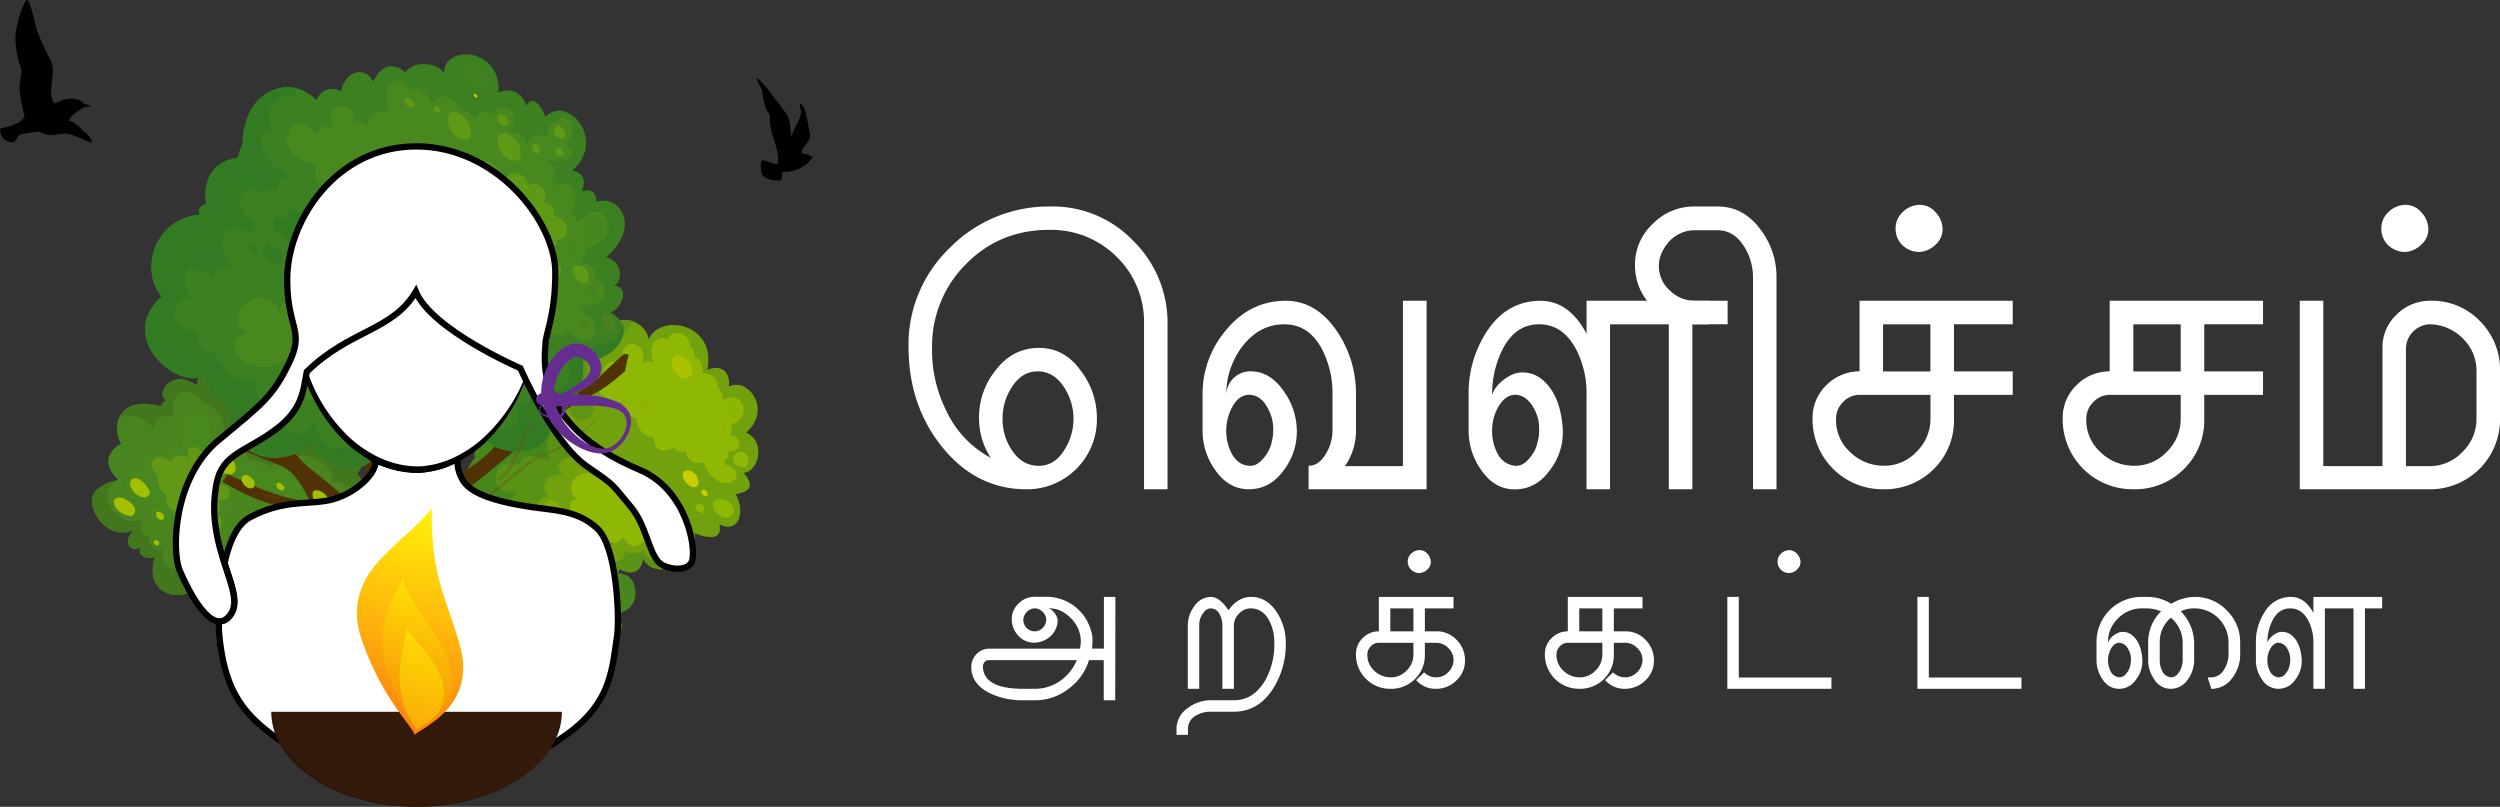 <svg xmlns="http://www.w3.org/2000/svg" xmlns:xlink="http://www.w3.org/1999/xlink" viewBox="0 0 795.65 256.77"><rect x="0" y="0" width="795.65" height="256.77" fill="#333333" stroke="none"/><defs><style>.a{isolation:isolate;}.b,.i{fill:#49871f;}.c,.r,.t{fill:#4a8020;}.c,.d,.m,.q{opacity:0.4;}.ac,.c,.d,.f,.h,.i,.k{mix-blend-mode:multiply;}.d{fill:#3a651a;}.e{fill:#8eb803;}.f{fill:#207026;}.f,.h,.i,.j,.r,.u,.w{opacity:0.3;}.g{fill:#513205;}.j{fill:#bac800;}.k,.q,.w{fill:#a2bf00;}.l{fill:#c8ce00;}.n,.o{fill:#88b400;}.n,.r,.s,.u{mix-blend-mode:screen;}.p{fill:#d5d200;}.s{fill:#75ae0f;opacity:0.5;}.v{fill:#6f4510;}.x,.y{fill:#fff;}.x,.z{stroke:#000;stroke-miterlimit:10;stroke-width:2px;}.z{fill:none;}.aa{fill:#662d91;}.ab{fill:#331a0b;}.ac{fill:#2b1307;opacity:0.6;}.ad{fill:url(#a);}.ae{fill:url(#b);}.af{fill:url(#c);}</style><linearGradient id="a" x1="222.11" y1="159.63" x2="198.62" y2="297.36" gradientTransform="translate(-51.64 12.23) rotate(4.28)" gradientUnits="userSpaceOnUse"><stop offset="0" stop-color="#fff507"/><stop offset="0.15" stop-color="#ffd20a"/><stop offset="1" stop-color="#fc1018"/></linearGradient><linearGradient id="b" x1="221.55" y1="185.3" x2="202.6" y2="293.9" gradientTransform="translate(-51.64 12.23) rotate(4.28)" gradientUnits="userSpaceOnUse"><stop offset="0" stop-color="#ffe004"/><stop offset="0.08" stop-color="#fdcf05"/><stop offset="1" stop-color="#e60d14"/></linearGradient><linearGradient id="c" x1="222.65" y1="197.68" x2="194.72" y2="328.17" xlink:href="#b"/></defs><title>logo white</title><g class="a"><path class="b" d="M93.23,143.64a3.67,3.67,0,0,1,5.17-2.46,4.24,4.24,0,0,1,2.74,5.53c3.17-.78,5.29,1.28,4.5,3.23,2.75-3,14.76-2.34,12.4,13,1-.52,1.6,1.1,1.6,1.1,3.06-3,11.76,0,7.78,6.17,0,0,7.39,2.09,3.23,6.83,0,0,3.56,3.44,1.32,7.58s-5.78,2.09-5.78,2.09S130,197,119.61,196c-.17,3.56-5.77,3.65-5.77,3.65s.18,8.26-5.14,8.69c-1.4,5.16-11.28,8.26-14.31,2.53-1.25,1.91-3.65-.65-3.65-.65-.09,2.64-4.39,3.94-8.24.47-2.81,6.87-20.26,8.19-16.37-7-3.64.9-5.42-1.6-4.48-3.38-2.53,2.26-6.08-1.19-2.31-5.19-8.49,3.24-14.39-6.64-12.91-10.85S54.65,179,54.65,179s-7.75-6.49.93-11.57c-3.15-4.49-1.64-15.69,12.55-11.87a3.19,3.19,0,0,1,1.72-1.85c-3.54-1.89,1.61-10.58,9.73-4.83C81,139.22,90.07,137.6,93.23,143.64Z" transform="translate(-16.97 -26.28)"/><path class="c" d="M59.34,195.14c-3.77,4-.22,7.45,2.31,5.19-.94,1.78.84,4.28,4.48,3.38-3.89,15.17,13.56,13.85,16.37,7,3.85,3.47,8.15,2.17,8.24-.47,0,0,2.4,2.56,3.65.65,3,5.73,12.91,2.63,14.31-2.53,5.32-.43,5.14-8.69,5.14-8.69s5.6-.09,5.77-3.65c10.43,1,6.58-9.32,6.58-9.32s3.53,2,5.78-2.09-1.32-7.58-1.32-7.58c4.16-4.74-3.23-6.83-3.23-6.83,4-6.16-4.72-9.16-7.78-6.17,0,0-.62-1.62-1.6-1.1,2.36-15.31-9.65-16-12.4-13,.79-1.95-1.33-4-4.5-3.23a4.24,4.24,0,0,0-2.74-5.53,3.67,3.67,0,0,0-5.17,2.46c-3.16-6-12.28-4.42-13.65,5.25-8.12-5.75-13.27,2.94-9.73,4.83a3.19,3.19,0,0,0-1.72,1.85c-14.19-3.82-15.7,7.38-12.55,11.87-8.68,5.08-.93,11.57-.93,11.57s-6.74,1.07-8.22,5.28S50.85,198.38,59.34,195.14Zm-2.16-16.09c.2-3.69,4.2-3.12,7.1-1.88-2-2.76-3-6.72,1.29-7.68a7,7,0,0,1,4.43.7,3,3,0,0,1,1.73-1.47c1.35-.46,2.76.29,3.91,1.2-1.59-3.77-3-9.19.88-11.47a5.23,5.23,0,0,1,6.53,1.25,6.93,6.93,0,0,1,.44,6.58c1.89.37,2.5,2.16,2.44,4a3.84,3.84,0,0,1,5.72.2,4.94,4.94,0,0,1,1.09,2.12,3,3,0,0,1,1.1-.1c2.6.24,4.42,2,5.65,4.19,1.53-1.71,3.61-1.41,5.2.06.3-2.13,3.28-1.91,5-.27-.24-6.18,11.8,1.38,8.51,4.24,3.4.86,6.63,4.61,3.17,7.46-2.26,1.86-6.08-.5-8.34-2.79,0,1.45-1,2.62-3,2.1-1.79-.46-3-2.53-3.51-4.5-1.2,1-3.81-.23-5.46-1.58.68,4.61-6.39,5.2-10.65,3.49.92,1.84.81,4.11-.76,4.78.63,2,.29,4.06-1.63,4.57,1.8,1.69.83,5.41-1.53,6.78-3.54,2-7.33-1.2-7.9-4.75a2.27,2.27,0,0,1-2.66,0c-1.46-.88-1.71-3.11-1.61-4.88a1.65,1.65,0,0,1-.73.19c-1.77,2.79-4.72,3-7.14.45-1.4-1.44-1.9-3.57-.74-4.72C61.43,186.63,57,183.47,57.18,179.05Z" transform="translate(-16.97 -26.28)"/><path class="d" d="M46.43,184.29c1.29-3.67,6.58-4.95,7.91-5.22l.22.11c-1.39.78-2.78,1.71-3.08,3.29a7.4,7.4,0,0,0,1,5.6c2.21,3.2,6.36,5.31,10.05,3.31a5.29,5.29,0,0,0-.4,4,2,2,0,0,0,2.18,1.57,3.42,3.42,0,0,0,1.6,3.71,3,3,0,0,0,2.63.4c-.14,2.34.46,4.71,2.3,5.95a4.34,4.34,0,0,0,6.06-2.12,6.88,6.88,0,0,0,1.8,1c1.92.66,4.3-.38,4.41-1.92,2.73,2,7,3.45,8.91-.14a6.68,6.68,0,0,0,.45-5,3.47,3.47,0,0,0,2.21-.85c1.59,2.67,4.56,5.12,7.4,4.09a4.3,4.3,0,0,0,2.94-3.4h0a3.7,3.7,0,0,0,3.89-2.38,3.78,3.78,0,0,0,0-2.33c2,1.69,4.53,2.41,6.91.5a5.31,5.31,0,0,0,1.34-1.56,6.06,6.06,0,0,0,2.51,1c2.59.4,2.85-1.93,1.93-3.54,2.9-.23,4.37-2.06,3.78-4.62a11.53,11.53,0,0,0,2.85,1.51,4.54,4.54,0,0,1-2.07-.5S130,197,119.61,196c-.17,3.56-5.77,3.65-5.77,3.65s.18,8.26-5.14,8.69c-1.4,5.16-11.28,8.26-14.31,2.53-1.25,1.91-3.65-.65-3.65-.65-.09,2.64-4.39,3.94-8.24.47-2.81,6.87-20.26,8.19-16.37-7-3.64.9-5.42-1.6-4.48-3.38-2.53,2.26-6.08-1.19-2.31-5.19C50.85,198.38,45,188.5,46.43,184.29Z" transform="translate(-16.97 -26.28)"/><path class="d" d="M130.44,182.07c-.68-.71-2.56-1.33-3.35-.75a4.66,4.66,0,0,0-4.48-1.75c2-5.56-10.56-11.85-14.56-5.57a3.83,3.83,0,0,0-.68-.21,4.84,4.84,0,0,0-4.41,1.06c-1.56-1.41-4.35-2.07-6.8-2A11.34,11.34,0,0,0,93.22,168a5.91,5.91,0,0,0-5.64-1.72,8.61,8.61,0,0,0-2.38-9.72,7.44,7.44,0,0,0-3.64-1.92c-1.54-2.79-5.23-4.78-7.88-2.83-2.26,1.64-2.12,4.61-1,7.27a7.2,7.2,0,0,0-3.21-.39c-2.7.39-3.55,2.21-3.41,4.41-2-2.63-4.79-4.76-8.26-4.56a6.53,6.53,0,0,0-2.93.82c1.44-3.42,5.4-5.91,13.26-3.79a3.19,3.19,0,0,1,1.72-1.85c-3.54-1.89,1.61-10.58,9.73-4.83,1.37-9.67,10.49-11.29,13.65-5.25a3.67,3.67,0,0,1,5.17-2.46,4.24,4.24,0,0,1,2.74,5.53c3.17-.78,5.29,1.28,4.5,3.23,2.75-3,14.76-2.34,12.4,13,1-.52,1.6,1.1,1.6,1.1,3.06-3,11.76,0,7.78,6.17,0,0,7.39,2.09,3.23,6.83,0,0,3.56,3.44,1.32,7.58-.15.26-.3.49-.45.71A3.93,3.93,0,0,0,130.44,182.07Z" transform="translate(-16.97 -26.28)"/><path class="e" d="M173.65,186.9S159,182.77,168.21,172c-1.29-3.63,4.77-7.29,7.82-5.74-5.38-4.3-4.41-15.75,5.46-15.55,0,0-5-16.13,14.6-14.14-2.79-8.56,9.32-12.33,14.47-5.16,3.41-6.45,12.33-2.48,12.82,3,3.61-8.65,21.82-5.18,18.65,9.61,5.95-2.38,7.44,2.56,6.88,5.39,5.71-3.35,14.1,7,5.48,14.57,6.45,2.8,4,12.52-.76,12.75,4.93,5.87-.86,6.33-2.5,6.83,3.57,7-.09,12.49-5.26,9.49,1.62,7.18-7.89,2.85-7.89,2.85,1.46,9.09-12.2,15.94-16.33,8.22-1.25,7.26-7.61,3.19-7.61,3.19-.45,5.4-13.77,4.58-13.83-2.47-5,6.62-15.78-2-14.13-6.34C180.16,200.6,172.64,195.14,173.65,186.9Z" transform="translate(-16.97 -26.28)"/><path class="c" d="M173.65,186.9c-1,8.24,6.51,13.7,12.43,11.63-1.65,4.35,9.11,13,14.13,6.34.06,7,13.38,7.87,13.83,2.47,0,0,6.36,4.07,7.61-3.19,4.13,7.72,17.79.87,16.33-8.22,0,0,9.51,4.33,7.89-2.85,5.17,3,8.83-2.45,5.26-9.49,1.64-.5,7.43-1,2.5-6.83,4.8-.23,7.21-9.95.76-12.75,8.62-7.59.23-17.92-5.48-14.57.56-2.83-.93-7.77-6.88-5.39,3.17-14.79-15-18.26-18.65-9.61-.49-5.49-9.41-9.46-12.82-3-5.15-7.17-17.26-3.4-14.47,5.16-19.62-2-14.6,14.14-14.6,14.14-9.87-.2-10.84,11.25-5.46,15.55-3.05-1.55-9.11,2.11-7.82,5.74C159,182.77,173.65,186.9,173.65,186.9Zm79.66-11.85c-1.64,0-3.41-1.7-2.88-3.39a2.33,2.33,0,0,1,1.57-1.51,2.44,2.44,0,0,1,2.39.77.68.68,0,0,1,.14.22,2.69,2.69,0,0,1,.66,1.5A2,2,0,0,1,253.31,175.05Zm-6.52,10a.52.52,0,0,1,.33.18,4.25,4.25,0,0,1,3.32,2.7c.68,2-1.4,3.47-3.17,3a5.09,5.09,0,0,1-3.37-3.34C243.31,185.64,245.15,185,246.79,185.07Zm-8.49,2.43a1,1,0,0,1,.53-.29c-.16-.28-.12-.67.31-.63.83.09,1.8.34,2,1.3a1.89,1.89,0,0,1-.16.81l-.12.3a.81.81,0,0,0,0,.16c.17.37-.17.83-.56.47s-1.28-.66-1.81-1.18A.7.7,0,0,1,238.3,187.5ZM234.41,170a2.66,2.66,0,0,1-2.94-1.41,6.89,6.89,0,0,1-3.32,1.06c-2.19.05-3.29-2.36-3.13-4.39-1.62.47-3.71-1.07-4.58-2.64a5.41,5.41,0,0,1-.75-3.12l-.34-.11a6.1,6.1,0,0,1-4.13-4.15,2.07,2.07,0,0,1,0-.84,11.12,11.12,0,0,1-6.92-2.72c-2.38-2.36-.71-4.44,1.6-4.79-1.09-1.28-1.49-3.15-.21-4.36a5.52,5.52,0,0,1,5.41-1.15,6.44,6.44,0,0,1,.49-4.23c1.06-1.74,3.3-1.67,4.77-.61s1.56,3.31,1.3,5.25a3.09,3.09,0,0,1,3.3-.08c-1-2.58-1.1-6.08,1.37-7.45a3.51,3.51,0,0,1,3.47.1c.51-4.19,7.46-1.44,6.62,2,1,.34,1.84,2.16,1.41,3.58,1.67.06,2.37,1.63,2.63,3.51a4.65,4.65,0,0,1-.07,1.68,4.88,4.88,0,0,1,3.84,1.3,3.71,3.71,0,0,1,1.14,3.1,4.78,4.78,0,0,1,1.66,4.15c2.1-1.16,4.64-1.65,6,.88a4.49,4.49,0,0,1-3.27,6.67c.19,1.36.19,2.63-.67,3.43,1.74.38,3.51,1.36,3.12,3.35-.31,1.6-1.92,2.08-3.42,1.94a2.25,2.25,0,0,1-1.41,2.84,2.39,2.39,0,0,1,.3,1.38c3.21.26,5.76,4.34,1.56,5.64-3.75,1.16-7.57-3-8.21-6.62-1.1.89-2.75.6-4-.23a4,4,0,0,1-1.76-3.32A4,4,0,0,1,234.41,170Zm-35.85,16.7a1.8,1.8,0,0,1,2-1.48c-1.9-1.73-2.81-4.24-.66-6.58s5.13-2.34,6.9-.09c.63-2.81,3-4.07,6.1-3.48,3.53.69,5.09,3.37,5.92,6.4,1.46-4.17,5.91-1.41,7.43,1.6,3.67.54,5.89,5.51,4.16,7.66,4.09,1.07,5.45,8.08,0,9-2.66.48-5.2-.95-7.14-3.08a6.13,6.13,0,0,1-2.61,2.89c-2.58,1.48-4.48-.33-5.42-2.52-1.24,3.44-5.85,1.62-8.17-1a9.8,9.8,0,0,1-2.1-3.59,11.3,11.3,0,0,1-5.23-2A3.56,3.56,0,0,1,198.56,186.72Z" transform="translate(-16.97 -26.28)"/><path class="c" d="M217.16,130.61c-1.33,2.45-3.5,3.61-6.2,2.44-.62-.27-.6.57-.16.82,3,1.74-1.69,4-3.2,4.52-2.13.67-4.61,1.08-6.64-.08-.63-.27-.62.57-.18.81,5.06,2.24,3.64,8.35-.25,11-.36.26.1.75.35.82,2,.63,4.68,1.76,5.13,4.1a4.39,4.39,0,0,1-1.38,4c-3.56,3.11-6.25-1-7.1-4.32-.12-.44-.83-.63-.85-.06-.26,4.23-5.61,2.65-8,1.43-3.86-2-6.21-5.55-7.74-9.47a8.66,8.66,0,0,1,2-2.26c.41-.3-.24-1.06-.66-.75a6.78,6.78,0,0,0-1.23,1.18c.57-4.37,3.63-9.35,15.06-8.19-2.79-8.56,9.32-12.33,14.47-5.16a6,6,0,0,1,7.38-3A8.42,8.42,0,0,1,217.16,130.61Z" transform="translate(-16.97 -26.28)"/><path class="f" d="M168.21,172c-1.29-3.63,4.77-7.29,7.82-5.74-4.64-3.71-4.55-12.73,1.89-15-1.2,4.8-.36,9.78,4.91,9.31-.87,2.61-.31,6.81,2.94,7.12,3.51.33,5-3.19,5.67-6.34a4.63,4.63,0,0,0,8,1c.85,2.49,3.12,3.75,5.76,4a7.94,7.94,0,0,0-.21,5.07c-2.72-.45-6.32-.33-8.7,1s-1.67,3.24-.24,4.83c-2.13,0-4.84.64-5.64,2.74a3.74,3.74,0,0,0,1.22,4.25c-2.15.08-4.05,1.27-3.65,3.82a2.68,2.68,0,0,0,3.17,2.32c-2.32,4.49,2.54,10.06,6.44,6.17a9.59,9.59,0,0,0,4.93,6.37c2.5,1.17,4.28.22,5-2,1.11,2.13,3.16,3.93,5.65,3.91,2.23,0,2.83-1.47,2.31-3.1,2.18,1.07,4.1.82,6.41-.3.94,2.54,4.17,5.08,5.42,2.06a9.23,9.23,0,0,0,4.3,3c-3.69,1.72-8,1.43-10-2.33-1.25,7.26-7.61,3.19-7.61,3.19-.45,5.4-13.77,4.58-13.83-2.47-5,6.62-15.78-2-14.13-6.34-5.92,2.07-13.44-3.39-12.43-11.63C173.65,186.9,159,182.77,168.21,172Z" transform="translate(-16.97 -26.28)"/><path class="f" d="M168.21,172c-1.29-3.63,4.77-7.29,7.82-5.74-4.64-3.71-4.55-12.73,1.89-15-1.2,4.8-.36,9.78,4.91,9.31-.87,2.61-.31,6.81,2.94,7.12,3.51.33,5-3.19,5.67-6.34a5,5,0,0,0,1.42,1.83,9.43,9.43,0,0,0-.69,9.89c-3.6-1.78-10.69-2.86-9.28,1.53-3.59-2.09-8.46-.46-8,4.47.28,3.33,3.79,4.07,6.82,3.63a7.22,7.22,0,0,0-1.64,8.38c1.39,2.95,3.94,3.5,6,1.66a7.25,7.25,0,0,0,2.87,6c1.16.74,2,.61,2.45-.08,1.05,3.81,3.63,7.39,7.66,7.49-5.37,4.07-14.41-3.58-12.89-7.59-5.92,2.07-13.44-3.39-12.43-11.63C173.65,186.9,159,182.77,168.21,172Z" transform="translate(-16.97 -26.28)"/><path class="g" d="M105.89,160.58a29.37,29.37,0,0,0,10.69,15.59c8.86,6.86,15.06,13.48,16,12s.43-9.91,1.07-17.13c.89-9.9-.8-18.34-4.93-28.71S123.8,126.49,117,118.13c1.91-2.61,1.43-4,1.43-4s5.13,8.14,6.5,8-1.39-9.43-1.39-9.43l4-2s.89,14.08,3.19,23,11.19,30.08,13.54,30.31.47-18.86,0-26.67-2.09-12.72-3.47-15-4.17-8.53-4.17-8.53,3.42.77,5.6-.58c4.85,10.12,6.33,23.16,6.62,31.41.46,13.5,1,16.79,2.78,16.27s3.46-6.39,4.26-9.62,4-9.36,4.9-13,.49-5.94-3.65-13.77-3.86-10.23-3.86-10.23a9.59,9.59,0,0,0,5.52,1.08s1.68,8.28,3.71,10.78,1.17,10.83,3.67,7.65,6.43-8.26,8.83-13.29,3.06-5.76,3.06-5.76l4.52-1.72s-.57,1.22-.12,1.66c-3.91,6-8.31,13.79-14.11,22.84a71.7,71.7,0,0,0-10.13,28.38c-1.28,9-2.52,14.48-.17,14s11.72-6.4,15.77-10.77c7-7.49,9.2-11.37,10.78-15.29A127.49,127.49,0,0,0,191,132.46c2.76-1.12,2.92-1.49,2.92-1.49s-1.5,8.17-.6,8.29,11.36-9.88,11.36-9.88l2.49.75s-10.28,8.6-14.79,16.48-5,10.32-5,10.32a72.93,72.93,0,0,0,8.65-3.56c5.83-2.72,8.21-3.67,12.3-7.67s7.29-6.74,7.29-6.74l1.45.16s-1.21,4.49-1.07,5.16c0,0-5.73,5.27-9.88,7.29a73.92,73.92,0,0,0-15,9.56c-10.22,8.23-17.82,15-23.68,19.36s-9.17,11.1-10.76,16S156,209.29,155.29,214s.77,5.71,3.15,3.34,6.64-6.94,10.2-9.64,14.52-14.59,14.52-14.59,1.07,1.93,2,2.15c-6.06,6-12.86,14.09-11.74,14.13s20.73-.91,20.73-.91-1.53,1.26.39,3.6c-9.32.41-10.11,1.13-15.32,1.12s-18.37,3.47-21.45,12.45S152,258,154.31,273.57c0,0,.48,3.05-11.68,2.59s-18.16-1.24-17-4.8,3.5-10.28,4.25-15.55,3.43-22.58,2.61-36-6.79-25.43-16.45-29.19-16-3.44-28.3-11.1a6,6,0,0,0,1.59-2.37c7.29,3.62,19.26,8.8,26.32,8.66-2.3-4.42-4.66-9.17-9-11.12s-12.2-4.94-12.2-4.94a27.74,27.74,0,0,0,2.76-1.45c2.94,1.17,7.94,2.42,8.66,1.54s-3.85-9.45-3.85-9.45S105.14,160.56,105.89,160.58Z" transform="translate(-16.97 -26.28)"/><g class="h"><path class="g" d="M87.76,179.48c12.27,7.66,18.65,7.33,28.3,11.1s15.66,15.73,16.45,29.19-1.87,30.77-2.61,36-3.06,12-4.25,15.55,4.83,4.35,17,4.8,11.68-2.59,11.68-2.59c-2.31-15.61.32-39,3.41-47.93a10.85,10.85,0,0,1,.54-1.26.41.41,0,0,1,0-.44c3.18-5.45,7.34-11.11,14.38-10.42a.61.61,0,0,1,.47.61,25.22,25.22,0,0,1,6.08-.94c5.21,0,6-.71,15.32-1.12-1.92-2.34-.39-3.6-.39-3.6s-19.59.95-20.73.91,5.68-8.12,11.74-14.13c-.88-.22-2-2.15-2-2.15s-11,11.88-14.52,14.59-7.83,7.27-10.2,9.64-3.82,1.38-3.15-3.34-.24-12.67,1.36-17.53,4.88-11.64,10.76-16,13.46-11.13,23.68-19.36a73.92,73.92,0,0,1,15-9.56c4.15-2,9.88-7.29,9.88-7.29-.14-.67,1.07-5.16,1.07-5.16l-1.45-.16s-3.21,2.73-7.29,6.74-6.47,5-12.3,7.67a72.93,72.93,0,0,1-8.65,3.56s.47-2.44,5-10.32,14.79-16.48,14.79-16.48l-2.49-.75s-10.48,10-11.36,9.88.6-8.29.6-8.29-.16.37-2.92,1.49a127.49,127.49,0,0,1-6.31,21.34c-1.58,3.92-3.83,7.8-10.78,15.29-4,4.37-13.45,10.28-15.77,10.77s-1.11-5,.17-14a71.7,71.7,0,0,1,10.13-28.38c5.8-9,10.2-16.88,14.11-22.84-.45-.44.12-1.66.12-1.66l-4.52,1.72s-.64.74-3.06,5.76-6.35,10.12-8.83,13.29-1.66-5.17-3.67-7.65-3.71-10.78-3.71-10.78a9.59,9.59,0,0,1-5.52-1.08s-.3,2.42,3.86,10.23,4.51,10.11,3.65,13.77-4.11,9.78-4.9,13-2.49,9.14-4.26,9.62-2.32-2.77-2.78-16.27c-.29-8.25-1.77-21.29-6.62-31.41-2.18,1.35-5.6.58-5.6.58s2.8,6.2,4.17,8.53,3.06,7.21,3.47,15,2.3,26.9,0,26.67-11.23-21.43-13.54-30.31-3.19-23-3.19-23l-4,2s2.75,9.34,1.39,9.43-6.5-8-6.5-8,.48,1.44-1.43,4c6.8,8.36,7.55,13.78,11.68,24.15s5.82,18.81,4.93,28.71c-.64,7.22-.17,15.6-1.07,17.13s-7.1-5.09-16-12a29.37,29.37,0,0,1-10.69-15.59c-.75,0-3.82-.23-3.82-.23s4.55,8.58,3.85,9.45-5.72-.37-8.66-1.54a27.74,27.74,0,0,1-2.76,1.45s7.88,3,12.2,4.94,6.67,6.7,9,11.12c-7.06.14-19-5-26.32-8.66A6,6,0,0,1,87.76,179.48Zm65.06-5.15c-.25.85-.46,1.73-.64,2.62a212.55,212.55,0,0,0-2.08,23.77c-.28,7.41.74,14.82-.72,22.15-.1.54-.8.18-.89-.18a103.37,103.37,0,0,1-3.44-26.77,63.14,63.14,0,0,1,1.38-13.57,28.58,28.58,0,0,0,1.06-7.79c-.14-2.63-.78-5.17-.76-7.81,0-.55.66-.42.86-.06a25,25,0,0,1,2.46,10c.53-3.51,1.24-7,3.26-10,.28-.43.87,0,.87.4A21.61,21.61,0,0,1,152.82,174.33Zm11.21,5.3c5.16-4.27,10.45-8.39,14.85-13.47,5-5.84,7.63-13.1,11.05-19.88.25-.48,1,.1.88.53a70.16,70.16,0,0,1-5.95,13.55,32.41,32.41,0,0,1-4.52,7.38c-4.4,5.11-10.15,8.83-15.61,12.69C164.29,180.75,163.61,180,164,179.63Zm-11.18,38.71c-.12.6-.89.11-.93-.3-.29-4-.2-8-.14-12,.05-3.82-.88-7.61-.38-11.44.78-5.95,6.73-10.67,11.17-14,.38-.29,1,.32.77.72-.81,1.18-1.65,2.35-2.48,3.53-2.66,4.62-5.32,9.15-6.28,14.48C153.46,205.59,154.08,212.05,152.85,218.34Zm-5.23,24.37c.32-7.39,2.84-14.6,4-21.86.1-.61.87-.09.92.3.49,4.22,0,8.44-.13,12.66a.33.33,0,0,1-.2.34c-.09,4.17-.22,8.32-.32,12.48-.14,6.25-1.66,12.36-1.74,18.62,0,.67-.91.33-.94-.19C149,257.58,147.31,250.21,147.62,242.71Zm-5.28-28.13c-.11-.65.76-.33.9.06a52.13,52.13,0,0,1,2.53,13.4,51.69,51.69,0,0,1,.29,18.27c-.12.63-.87.08-.92-.3-.79-5.25-1.29-10.53-1.75-15.81S143.19,219.71,142.34,214.58Zm-1.28-37.06a62.16,62.16,0,0,1-.47,16.84c-.09.55-.8.17-.9-.18a84.49,84.49,0,0,1-2.57-15.07c-.44-5.49.62-10.88.55-16.35,0-.63.79-.38.91.06a93.57,93.57,0,0,1,2.95,14.38C141.58,177.55,141.32,177.61,141.06,177.52Zm-22.69,2.27c4,2.63,7.3,6.09,10.78,9.34a.55.55,0,0,1,.18.31c5.26,4.93,10,10.26,11.65,17.61.14.61-.58.61-.83.17-5.87-10.17-14.86-17.84-22.3-26.79C117.48,180,117.86,179.47,118.37,179.79Z" transform="translate(-16.97 -26.28)"/><path class="g" d="M172,214.45a29,29,0,0,0-8.72,4.17C165.51,216.12,168.31,214.32,172,214.45Z" transform="translate(-16.97 -26.28)"/></g><g class="h"><path class="g" d="M212.68,143.24a41.49,41.49,0,0,1-8.43,7.6c-5.76,4.09-12.12,6.39-18.42,9.31.79-1.17,1.6-2.35,2.41-3.51,1.25-.44,3.83-1.41,7.79-3.27,5.83-2.72,8.21-3.67,12.3-7.67s7.29-6.74,7.29-6.74l1,.11A24.21,24.21,0,0,0,212.68,143.24Z" transform="translate(-16.97 -26.28)"/><path class="g" d="M193.29,139.26c.88.14,11.36-9.88,11.36-9.88l1.23.37c-4.39,4.74-9.92,8.34-14.06,13.33-3.94,4.75-5.82,11-8.87,16.36-3.6,6.25-8.27,10.71-14,15-5.22,3.89-10.6,7.57-15.44,11.93,1.42-4.37,1.49-9.06,3.06-13.41l1.11-3c-1,6.52-1.52,10.27.45,9.88,2.32-.49,11.72-6.4,15.77-10.77,7-7.49,9.2-11.37,10.78-15.29A127.49,127.49,0,0,0,191,132.46c2.76-1.12,2.92-1.49,2.92-1.49S192.39,139.14,193.29,139.26Z" transform="translate(-16.97 -26.28)"/><path class="g" d="M170.41,211.22c-1.89-.26-3.88,1.49-5.22,2.56a54,54,0,0,0-11.78,13.09c-.43-2.15.11-4.48.55-6.57s.78-4.36,1-6.6c.16-1.61.36-3.2.61-4.79a42,42,0,0,1-.29,5.08c-.67,4.72.77,5.71,3.15,3.34s6.64-6.94,10.2-9.64,14.52-14.59,14.52-14.59,1.07,1.93,2,2.15c-6.06,6-12.86,14.09-11.74,14.13s20.73-.91,20.73-.91-1.53,1.26.39,3.6c-9.32.41-10.11,1.13-15.32,1.12a21.63,21.63,0,0,0-3.82.42C173.7,212.88,172.35,211.48,170.41,211.22Z" transform="translate(-16.97 -26.28)"/><path class="g" d="M105.58,160.57h.31a21.05,21.05,0,0,0,1.24,3.56C106.58,163,106.06,161.77,105.58,160.57Z" transform="translate(-16.97 -26.28)"/><path class="g" d="M147.52,147.25c0,3.74,0,7.5-.17,11.24-.15,3.53-.44,7.18-2,10.38a17.87,17.87,0,0,1-2.53-6.3c.6.89,1.11,1.4,1.47,1.44,2.34.23.47-18.86,0-26.67s-2.09-12.72-3.47-15-4.17-8.53-4.17-8.53,3.42.77,5.6-.58a66.51,66.51,0,0,1,5,16.41C147.1,135.48,147.46,141.35,147.52,147.25Z" transform="translate(-16.97 -26.28)"/><path class="g" d="M158.24,122.28c2.35,4.53,5.55,9.5,4.67,14.85s-3.64,10.11-5.62,15.13q-3.06,7.77-6.06,15.56a28.47,28.47,0,0,1-.55-7.24.9.9,0,0,0,1,.29c1.77-.48,3.46-6.39,4.26-9.62s4-9.36,4.9-13,.49-5.94-3.65-13.77-3.86-10.23-3.86-10.23a10.18,10.18,0,0,0,2.24.87A28.18,28.18,0,0,0,158.24,122.28Z" transform="translate(-16.97 -26.28)"/><path class="g" d="M128.51,141.83c.73.91,1.44,1.85,2.07,2.82a31,31,0,0,1,4.94,15.9c.17,5.69-.71,11.37-.67,17.08a49.52,49.52,0,0,0,.36,8.61c.45,2.43,1.06,4.84,1.47,7.27a42,42,0,0,1-8-7.29c2.12,1.71,3.48,2.55,3.87,1.9.9-1.53.43-9.91,1.07-17.13.89-9.9-.8-18.34-4.93-28.71C128.62,142.12,128.56,142,128.51,141.83Z" transform="translate(-16.97 -26.28)"/><path class="g" d="M89.35,177.11c7.29,3.62,19.26,8.8,26.32,8.66-2.3-4.42-4.66-9.17-9-11.12s-12.2-4.94-12.2-4.94a27.74,27.74,0,0,0,2.76-1.45c2.94,1.17,7.94,2.42,8.66,1.54s-3.85-9.45-3.85-9.45l2.55.17c1.56,4.08,3.68,8,5.26,12,2,5.09,6.16,8.76,9.78,12.75,3.4,3.76,6.79,7.51,10.29,11.19,3.34,3.53,6.74,7.34,8.47,12,2.08,5.53,1.88,11.69,2.27,17.51.46,6.71.87,13.53,0,20.22-.72,5.63-1.73,11.12-1.95,16.8-.12,3.25-.7,7.45,1.18,10.32.14.21.5.49.74.25,5.13-5,2.81-12.92,5.08-19.13.46,5.36.38,11.43,3.67,15.8.15.2.6.34.74,0,2.82-5.79,1.11-13.13,2-19.33a80.89,80.89,0,0,1,3-13.48c-1.63,10.88-2.39,25.34-.8,36.11,0,0,.48,3.05-11.68,2.59s-18.16-1.24-17-4.8,3.5-10.28,4.25-15.55,3.43-22.58,2.61-36-6.79-25.43-16.45-29.19-16-3.44-28.3-11.1A6,6,0,0,0,89.35,177.11Z" transform="translate(-16.97 -26.28)"/></g><path class="b" d="M68.43,120.59c-7.12-8.08-2.53-24.78,12.12-26-1.2-2.6,2.06-3.39,2.06-3.39s-2.83-12.71,10.11-14.8a14.08,14.08,0,0,1,1.41-4.15s-.37-12.14,8.5-16.73,15,2.71,15,2.71c2.61-5.82,8-2.86,8-2.86.85-6,7.11-8.66,10.17-3.06,0,0,3.22-8.62,10.19-3,3.94-4.64,10.83-2.28,12.39.35-.67-9,18.1-8.77,17.21,6.1,4.78-2.09,8.06,1,8.85,4.31,2.93-5.09,6.11,3.39,6.11,3.39,7.33-7.22,19.55,7.72,8.48,17.09,5.93,1.23,3,6.67,3,6.67,5.1-1.7,4.69,3.25,4.69,3.25,7.28-2.23,14.6,7.66,3.11,17.72,5.89,1.56,5,8.25,2.43,9.1,5.66.13,2.19,7.67-1.07,8.46,9.85,5.12.39,16.41-8.73,15.28,1,16.83-11.42,17.53-11.42,17.53,4.65,12.15-12.19,14.28-19.46,8-2.36,6.92-10.27-.17-10.27-.17,0,8.54-17.35,8.13-24.13,2.38-2.55,11.35-19.16,6.38-20.29-1.2,0,0-11,8.32-20.39,2.18C88.16,163.94,90,159.11,91,156c-4.29.36-9.31-7.56-8.61-11.41C77.42,152.7,52.3,135.24,68.43,120.59Z" transform="translate(-16.97 -26.28)"/><path class="f" d="M82.36,144.58c-.7,3.85,4.32,11.77,8.61,11.41-1,3.12-2.81,7.95,5.59,13.66,9.39,6.14,20.39-2.18,20.39-2.18,1.13,7.58,17.74,12.55,20.29,1.2,6.78,5.75,24.12,6.16,24.13-2.38,0,0,7.91,7.09,10.27.17,7.27,6.32,24.11,4.19,19.46-8,0,0,12.47-.7,11.42-17.53,9.12,1.13,18.58-10.16,8.73-15.28,3.26-.79,6.73-8.33,1.07-8.46,2.55-.85,3.46-7.54-2.43-9.1,11.49-10.06,4.17-19.95-3.11-17.72,0,0,.41-5-4.69-3.25,0,0,2.95-5.44-3-6.67,11.07-9.37-1.15-24.31-8.48-17.09,0,0-3.18-8.48-6.11-3.39-.79-3.26-4.07-6.4-8.85-4.31.89-14.87-17.88-15.05-17.21-6.1-1.56-2.63-8.45-5-12.39-.35-7-5.58-10.19,3-10.19,3-3.06-5.6-9.32-2.92-10.17,3.06,0,0-5.44-3-8,2.86,0,0-6.13-7.29-15-2.71s-8.5,16.73-8.5,16.73a14.08,14.08,0,0,0-1.41,4.15c-12.94,2.09-10.11,14.8-10.11,14.8s-3.26.79-2.06,3.39c-14.65,1.24-19.24,17.94-12.12,26C52.3,135.24,77.42,152.7,82.36,144.58Zm83-31.84-.15.13c-3.08,2.37-5.5-1.87-6.34-4.74-2.36,3.23-6.09-.57-6.93-3.72-1-3.65.81-7.58,3.44-10.33a5.37,5.37,0,0,1-4.15-.68c-1.79-1.17-1.12-3.17-.12-4.72a5.48,5.48,0,0,1-4.12-.44,7.6,7.6,0,0,1-1,2.71c-.95,1.59-3.76,2.69-4.94,1.9-2.14,4.24-8.75,2.88-10.07-1.23a3.13,3.13,0,0,1-3.3.67,5.15,5.15,0,0,1-3.5-5.62c-4.8.42-8.67-4.31-6.23-8.44-4.16.64-9-3-9.63-7.07a4.71,4.71,0,0,1,3.47-5.42c2.39-.68,4.64,1.61,6,3.59a3.19,3.19,0,0,1,4.9-2.39c-1-2.75-.74-6,2.65-6.91s4.52,2.61,4.35,5.3a5.41,5.41,0,0,1,4.33,1.19c-.2-3.64,3.61-5.23,7.07-4.7A11,11,0,0,1,139.89,56c.25-2.42,1.89-4.43,4.49-4a3.65,3.65,0,0,1,2.93,3.36c2.28-2.46,6.09.9,7.16,4.07,1.73-2.63,4.3-3.5,6.92-.92a9,9,0,0,1,1.83,2.72c1.73-.17,3.6,1.44,5.06,2.88.8-2.66,3.77-3.12,5-1.1a3.78,3.78,0,0,1,4.85-2.21c3.39,1.28,2.62,5,1.37,7.71,2.36-.26,4.17,1.24,5.36,3.27.74-2.68,3.77-3.28,6.09-1.68.11-2.06.94-5.05,3.29-5.17h.21c1.18-2.19,3.73-1.12,4.5,1.15a4.1,4.1,0,0,1-.65,4.15c-.86.9-.94.67-.62,1.74a1.69,1.69,0,0,1-.25,1.32c1.56.25,2.31,1.3.95,2.9-1.59,1.88-4.78,1.41-7.29,1,2.33,1.92,3.6,4.6,1,6.5a2.36,2.36,0,0,1,1.73,2,3.5,3.5,0,0,1,5.53.91c1.62,2.49.71,5.59-1.14,7.63a2.9,2.9,0,0,1,2.19,3c3.15-2.61,7.32-5.86,9.78-.64,2.07,4.39-3,8.56-7,8.44a4.56,4.56,0,0,1-1.4,4.33c2.75.76,5.66,3,4.3,5.7a3.64,3.64,0,0,1,3.17,4.33c-.47,3.85-4,4.51-7.1,3.68a5.44,5.44,0,0,1,.58,3.66,4.36,4.36,0,0,1,3.68,5.18,3.59,3.59,0,0,1-4.58,2.64,10,10,0,0,1-4.15-2.71c-.06.07-.11.14-.17.2-2,2.1-4.87.27-6.56-1.37-1.28,4.81-6.75,5.08-8.83,1.15-1.18,4-6.88,2.65-8.23-1.48a16.9,16.9,0,0,1,.79-11.3c-2.38-.3-3.18-2.23-3.09-4.29A4.81,4.81,0,0,1,165.4,112.74ZM91.69,135.55c.48-2.2,2.24-3,4.18-3.05a6.36,6.36,0,0,1-3-3.35c-.77-2.16.53-4.43,2-5.9a7.65,7.65,0,0,1,6.3-2.12c2.3.33,3.78,2.16,4.67,4.18,1.12-3.33,3.8-5,6.89-4-2-2.63-3.17-6.62-1-9.22,3.47-4.14,10.11-1.34,10.61,3.61,3.81-.41,6.15,2.13,7.43,5.47,1.41-2.17,3.87-4,6.54-2.86a4.91,4.91,0,0,1,.81.47c1.73-3.81,7,.37,7.76,4.12,1-.68,2.28.53,2.95,1.8,5.71-5.17,13.39,2.94,10.13,7.5,2.1-.6,4.29-.86,6.19.25a4.59,4.59,0,0,1,1.24,6.68,4.41,4.41,0,0,1-3.21,1.47c-1,.08-.75-.3-.94.62a2.41,2.41,0,0,1-.58,1.3,4.43,4.43,0,0,1-3.53,1.12c1.15,2,.58,5.06-.7,7.15-1,1.52-2.67,3-4.56,2.77-2.55-.24-4.22-2.42-5.41-4.54-.88,3.4-3.87,5.57-6.78,3-1.08,2.16-3.17,1.91-5,.83a8.46,8.46,0,0,1-5.53,4.54c-4.34,1.16-7.14-1.74-8.17-5.38-1.51,3.33-6.7,1.37-9.42-1.19-2.22-2.1-3.86-5.57-2.85-8.59.07-.19.14-.37.22-.54a8.46,8.46,0,0,1-.82-.24,3.72,3.72,0,0,1-1.1-.63c-1.83,3.27-8.66,2.43-11.64,1C93.27,140.64,91.13,138.15,91.69,135.55Z" transform="translate(-16.97 -26.28)"/><path class="f" d="M68.43,120.59c-7.12-8.08-2.53-24.78,12.12-26-1.2-2.6,2.06-3.39,2.06-3.39s-2.83-12.71,10.11-14.8a14.08,14.08,0,0,1,1.41-4.15s-.37-12.14,8.5-16.73a12,12,0,0,1,8.83-1.11,4.23,4.23,0,0,0-.25.42,2.54,2.54,0,0,0,0,2.23,6.22,6.22,0,0,0-7,1.94c-2.32,2.64-2,6.18-.23,8.9-5.06-1.35-4.42,5.68-2,8.87a23.15,23.15,0,0,0,6.61,5.69,4,4,0,0,0-2.73,1.37,3.08,3.08,0,0,0-.42,3.18c-2.09-.87-4.51-.85-4.4,1-1.4-1.26-3.32-2.15-5.11-1.64-2.56.75-3,3.77-2,5.92A23.47,23.47,0,0,0,99,98.68a3.1,3.1,0,0,0-1.87,2.87A6.41,6.41,0,0,0,91,99.07c-3,.61-3.49,4.24-3,6.69a16.1,16.1,0,0,0,2.59,6,4.14,4.14,0,0,0-3.68-.43,3.37,3.37,0,0,0-2,3.53c-2.92-2.56-8.18-5.32-9-.42a9.34,9.34,0,0,0,1.77,6.33,7.17,7.17,0,0,0-4.1,2.12,5.61,5.61,0,0,0,.11,6.73,5.34,5.34,0,0,0,6.54,1.75c-1.73,3.88,1.45,8.77,5.2,6.61a12.7,12.7,0,0,0,6,8A15.56,15.56,0,0,0,99,148c-.55,2-.55,4.07,1,5.71,2.16,2.27,4.87,1.26,6.6-.68-.77,3.9-1.15,8.17,2.62,10.51s6.28-.13,8-3.17a12.12,12.12,0,0,0,3.25,7.11,6.08,6.08,0,0,0,7.12.82c1.73-1,2.3-2.9,2.27-4.85a4.35,4.35,0,0,0,4.58,1.79,4.74,4.74,0,0,0,3.35-3.49,9,9,0,0,0,4.09,3.24,4.84,4.84,0,0,0,6.52-4.62c2.16,2.41,5.65,4.31,8.09,1.57a3.92,3.92,0,0,0,1-2,6.43,6.43,0,0,0,2.09.13,5.45,5.45,0,0,0,4.74-6.23,2.63,2.63,0,0,0,3.83-.73c.8,4.15,3.72,8.29,7.24,9.62,2.2.84,5.7-.13,6.35-2.66a7,7,0,0,0-1.12-5.45c1.3.65,2.72.93,3.84.07a3.89,3.89,0,0,0,1.26-1.51,5.88,5.88,0,0,0,2.78,1.12c3.36.38,3.14-3.27,2.32-5.77,1.43,1.13,3.3,2.16,4.93,1.34s2.23-2.64,2.41-4.37a9.46,9.46,0,0,0-.79-4.74c1.92-1.15,2.38-3.2,2-5.26,1.65,1.61,4,2.47,6.25,1.3a4.77,4.77,0,0,0,1.68-1.41,6.12,6.12,0,0,0,4.26-.06c2-.87,3.34-3.22,3.6-5.63,1.87,5.42-5.47,12.14-12.61,11.26,1,16.83-11.42,17.53-11.42,17.53,4.65,12.15-12.19,14.28-19.46,8-2.36,6.92-10.27-.17-10.27-.17,0,8.54-17.35,8.13-24.13,2.38-2.55,11.35-19.16,6.38-20.29-1.2,0,0-11,8.32-20.39,2.18C88.16,163.94,90,159.11,91,156c-4.29.36-9.31-7.56-8.61-11.41C77.42,152.7,52.3,135.24,68.43,120.59Z" transform="translate(-16.97 -26.28)"/><path class="b" d="M167.06,225.41s-5.86-3-4.24-8.85,9-4.61,10.47-3.83c-2.09-5.27,2.24-7.53,4.49-6.5,0-1.7.91-1.81,1.55-1.56a3.84,3.84,0,0,1,6.84-3.2c1.54-1.55,5.68-.55,6.34.55.06-1.88,2.59-1.76,3.92-.8-.34-4.84,11.43-4.11,10.39,4.76,3.44-1.68,6.49,1.11,6.44,2.81,0,0,5.5-.65,5.9,5.79s-6.63,7.27-6.63,7.27,5.25,3.56-.15,7.43c2,1.68.18,6.81-5.94,5.72.47,2.31-3.36,3.11-4.72.35-.8,2.86-6.1,4.3-9.09,2-.84,2.19-4,1.55-5.46-1-2.41,3.11-13,5.6-12.53-3.89C171.54,233.43,166.84,230.2,167.06,225.41Z" transform="translate(-16.97 -26.28)"/><path class="i" d="M167.06,225.41c-.22,4.79,4.48,8,7.58,7-.43,9.49,10.12,7,12.53,3.89,1.48,2.59,4.62,3.23,5.46,1,3,2.34,8.29.9,9.09-2,1.36,2.76,5.19,2,4.72-.35,6.12,1.09,8-4,5.94-5.72,5.4-3.87.15-7.43.15-7.43s7-.82,6.63-7.27-5.9-5.79-5.9-5.79c.05-1.7-3-4.49-6.44-2.81,1-8.87-10.73-9.6-10.39-4.76-1.33-1-3.86-1.08-3.92.8-.66-1.1-4.8-2.1-6.34-.55a3.84,3.84,0,0,0-6.84,3.2c-.64-.25-1.59-.14-1.55,1.56-2.25-1-6.58,1.23-4.49,6.5-1.44-.78-8.85-2-10.47,3.83S167.06,225.41,167.06,225.41Zm16.22-17c.36-4.26,5.64-3.77,8.9-2.49a3.81,3.81,0,0,1,5-2.21c.07-1.09.48-2.18,1.68-2.4a5.29,5.29,0,0,1,4,1.43A7,7,0,0,1,205.5,207a4.22,4.22,0,0,1,0,1.06,5.77,5.77,0,0,1,2,2.68.24.24,0,0,1,.12-.07c4-1.29,9.84.65,7.48,5.79-.91,2-3.09,2.61-5.45,2.54a3.91,3.91,0,0,1-1.9,3.48,3.35,3.35,0,0,1,1.56,4.47c-1,2.31-3,2.26-5.08,1.41a.75.75,0,0,0,0,.15c-.35,3.33-4,3.23-6.48,2.39-4.87-1.61-6.87-7.67-5.61-12.5-2.51-.34-5.11-2.45-3.85-4.88A5,5,0,0,1,183.28,208.39Z" transform="translate(-16.97 -26.28)"/><path class="i" d="M162.82,216.56c1.62-5.81,9-4.61,10.47-3.83-2.09-5.27,2.24-7.53,4.49-6.5,0-1.7.91-1.81,1.55-1.56a3.82,3.82,0,0,1,6.69-3.34c0,.06,0,.12,0,.18a3,3,0,0,0-3.44.6c-1.67,1.61-1.68,4.24-.77,6.44a4.61,4.61,0,0,0-4,1.45,6.87,6.87,0,0,0-1.24,5.42,6.81,6.81,0,0,0-5.75,1c-3.23,2.52.41,5.85,3.13,6.83l0,0a4.7,4.7,0,0,0,.72,3.67,4.61,4.61,0,0,0,3.14,2.09,6.85,6.85,0,0,0,.72,2c1.65,3.08,5.53,4.31,7.69,2.24a4.71,4.71,0,0,0,.79,1c.84.79,2.19,1.6,3.4,1.14a2.3,2.3,0,0,0,1.26-1.09c3.3,1.83,7.72,1.72,8.81-1.12a6.94,6.94,0,0,0,5.68.08,4.24,4.24,0,0,0,2-2.44,3.5,3.5,0,0,0,2.3-.88,2.61,2.61,0,0,0,.9-3.24,2.94,2.94,0,0,0,2.88-3.18c.88,1.4,1.26,3.5-1.81,5.7,2,1.68.18,6.81-5.94,5.72.47,2.31-3.36,3.11-4.72.35-.8,2.86-6.1,4.3-9.09,2-.84,2.19-4,1.55-5.46-1-2.41,3.11-13,5.6-12.53-3.89-3.1,1.05-7.8-2.18-7.58-7C167.06,225.41,161.2,222.36,162.82,216.56Z" transform="translate(-16.97 -26.28)"/><path class="j" d="M207.78,212a2.88,2.88,0,0,1,2.54-.74,3.29,3.29,0,0,1,2,1.29l0,0a2.8,2.8,0,0,1,.59.6,2.34,2.34,0,0,1,0,2.6,2.47,2.47,0,0,1-2.44,1.17C208.35,216.74,206.1,214,207.78,212Z" transform="translate(-16.97 -26.28)"/><path class="j" d="M204.81,215.36c.77-.65,1.88.24,2.21,1a1,1,0,0,1-.1,1.14.73.73,0,0,1-.31.19.69.69,0,0,1-.79.09C205.14,217.39,203.87,216.13,204.81,215.36Z" transform="translate(-16.97 -26.28)"/><path class="j" d="M205.33,220h.06a1.41,1.41,0,0,1,1.16.64,1,1,0,0,1,.32,1.11c-.09.36-.62.46-.92.4a1.58,1.58,0,0,1-1.21-1.56A.62.62,0,0,1,205.33,220Z" transform="translate(-16.97 -26.28)"/><path class="j" d="M181.31,227.72a1.88,1.88,0,0,1,2.7-1.12,4,4,0,0,1,2,1.74.7.7,0,0,1,.16.19,2.9,2.9,0,0,1,.42,2.64,1.78,1.78,0,0,1-1.74,1.27,3.81,3.81,0,0,1-2.79-1.57A3.52,3.52,0,0,1,181.31,227.72Z" transform="translate(-16.97 -26.28)"/><path class="j" d="M188.84,230.9c.3,0,.66.62.27.62S188.45,230.9,188.84,230.9Z" transform="translate(-16.97 -26.28)"/><path class="j" d="M188,218.48a1.34,1.34,0,0,1,.23.13,2.12,2.12,0,0,1,1.33,1.51c.2.71.07,1.76-.84,1.88-1.32.17-2.43-1.44-2.44-2.62A1.18,1.18,0,0,1,188,218.48Z" transform="translate(-16.97 -26.28)"/><path class="j" d="M195.27,231.7a1.82,1.82,0,0,1,1.47.6,2.41,2.41,0,0,1,.7,1.81.7.7,0,0,1-.42.62,1.66,1.66,0,0,1-1.65-.3l0,0a2.14,2.14,0,0,1-.84-.69A1.23,1.23,0,0,1,195.27,231.7Z" transform="translate(-16.97 -26.28)"/><path class="j" d="M169.24,224.19c.31-.47,1-.19,1.34,0a1.56,1.56,0,0,1,.57.62,2.22,2.22,0,0,1,.55,1.27.78.78,0,0,1-.24.55.25.25,0,0,1,.16,0c.46,0,1,.94.41.94-.38,0-.82-.67-.6-.87a1.25,1.25,0,0,1-.57.27,1.56,1.56,0,0,1-1.32-.53A1.76,1.76,0,0,1,169.24,224.19Z" transform="translate(-16.97 -26.28)"/><path class="k" d="M224.89,185.7a2.1,2.1,0,0,1,2.78-.45,4.46,4.46,0,0,1,2.47,3.1,1.62,1.62,0,0,1-.38,1.52,1.66,1.66,0,0,1-1.49.65,4.2,4.2,0,0,1-2.91-1.87A3.86,3.86,0,0,1,225,188c-.05-.15-.1-.29-.14-.45.09.34-.1-.3-.11-.39A1.92,1.92,0,0,1,224.89,185.7Z" transform="translate(-16.97 -26.28)"/><path class="k" d="M229,192.61c.34-.48,1.19,0,1.5.19s.91.86.79,1.42a.34.34,0,0,1,0,.09c-.07.35-.26.66-.67.67h-.07a1.63,1.63,0,0,1-1.15-.51,1.73,1.73,0,0,1-.52-1A.85.85,0,0,1,229,192.61Z" transform="translate(-16.97 -26.28)"/><path class="l" d="M235.61,176a3.24,3.24,0,0,1,2.15.74,3.29,3.29,0,0,1,1.33,2.21,1.83,1.83,0,0,1-.09,1.85c-.84,1.09-2.47.22-3.26-.45a4.45,4.45,0,0,1-1.49-3A1.4,1.4,0,0,1,235.61,176Z" transform="translate(-16.97 -26.28)"/><path class="l" d="M240.22,182.66a2.12,2.12,0,0,1,.23-.35c.33-.37.93,0,1.2.23a.76.76,0,0,0,.09.09,1.23,1.23,0,0,1,.4.79s0,0,0,.07a.41.41,0,0,1-.15.57c-.41.24-.92,0-1.29-.25S240,183,240.22,182.66Z" transform="translate(-16.97 -26.28)"/><g class="m"><path class="n" d="M248.73,154c1.42-.5,2.8.72,3.35,1.94a2.8,2.8,0,0,1,0,2.35c-.17.86-.7,1.56-1.82,1.28a3.91,3.91,0,0,1-2.64-2.44C247.18,155.93,247.36,154.48,248.73,154Z" transform="translate(-16.97 -26.28)"/><path class="n" d="M244.79,160.86c1.21-1.14,2.81.42,3.24,1.55a1.08,1.08,0,0,1-.09,1.18,1.3,1.3,0,0,1-1.22.44,1.64,1.64,0,0,1-.88-.13C244.79,163.46,243.75,161.83,244.79,160.86Z" transform="translate(-16.97 -26.28)"/><path class="o" d="M250.13,166.92a1.45,1.45,0,0,1,.24.52l0,0c.06.25.05.52-.22.59l-.28.06c-.62.12-1.3-.69-1.26-1.26C248.65,165.89,249.84,166.48,250.13,166.92Z" transform="translate(-16.97 -26.28)"/><path class="p" d="M231.31,140.08c1.09-1.38,3.08-.3,4.14.64a3.88,3.88,0,0,1,1.06,1.22,3.34,3.34,0,0,1,.57,3.18,1.7,1.7,0,0,1-.18.26,2,2,0,0,1-.57.85c-1.42,1.22-3.57-.27-4.45-1.46S230.24,141.45,231.31,140.08Z" transform="translate(-16.97 -26.28)"/><path class="o" d="M226.93,142.07a.91.91,0,0,1,.18-.27l0,0a.86.86,0,0,1,1-.1,1.94,1.94,0,0,1,.86.74c.43.67.38,1.78-.68,1.57a1.78,1.78,0,0,1-1.15-.8C227,143,226.72,142.4,226.93,142.07Z" transform="translate(-16.97 -26.28)"/><path class="o" d="M219.42,153.38c.47-1.07,1.54-1,2.42-.46a3.72,3.72,0,0,1,1.44,1.87c.47,1.25.65,3.37-1.2,3.23l-.2,0a3.32,3.32,0,0,1-2.49-1.86A3.46,3.46,0,0,1,219.42,153.38Z" transform="translate(-16.97 -26.28)"/></g><path class="q" d="M190.69,186.61a1.7,1.7,0,0,1,2-1.08,3.53,3.53,0,0,1,2.39,2,2.33,2.33,0,0,1,.12,2,1.4,1.4,0,0,1-.13.18.93.93,0,0,1-.72.72,2.81,2.81,0,0,1-2.52-.93A3,3,0,0,1,190.69,186.61Z" transform="translate(-16.97 -26.28)"/><path class="q" d="M195.86,192.8a1.77,1.77,0,0,1,1.56,1.09c.21.47.14,1.24-.54,1.24a1.79,1.79,0,0,1-1.57-1.09C195.11,193.57,195.19,192.8,195.86,192.8Z" transform="translate(-16.97 -26.28)"/><path class="q" d="M183,190.53a4.71,4.71,0,0,1,3.35,3,3,3,0,0,1,.14,2.1,1.82,1.82,0,0,1-2.07,1,3.69,3.69,0,0,1-1.7-.91,5.27,5.27,0,0,1-1.93-2.69A2,2,0,0,1,183,190.53Z" transform="translate(-16.97 -26.28)"/><path class="k" d="M213.7,178.18a2.69,2.69,0,0,1,1.17,1.15s.07,0,.09.09a1,1,0,0,1,0,1.23c-.34.48-1.08.23-1.48,0a2.22,2.22,0,0,1-1-2C212.51,178.06,213.26,178,213.7,178.18Z" transform="translate(-16.97 -26.28)"/><path class="r" d="M203.58,96.73a1.49,1.49,0,0,1,.85-.54l.15-.22c1.09-1.34,2.89-.52,3.76.59a4.16,4.16,0,0,1,.28,3.82A2.69,2.69,0,0,1,205,102a3.54,3.54,0,0,1-2.15-2.71A3.37,3.37,0,0,1,203.58,96.73Z" transform="translate(-16.97 -26.28)"/><path class="r" d="M197.45,104.06c.38-.48,1.15-.28,1.63-.12.7.26,1.85,1.65,1,2.37l-.12.07c0,.57-.3,1.06-.91,1.07-1.2,0-1.92-1.34-2-2.38A1.45,1.45,0,0,1,197.45,104.06Z" transform="translate(-16.97 -26.28)"/><path class="s" d="M199.44,111.52a1.66,1.66,0,0,1,1.57-.84,3.51,3.51,0,0,1,2.65,1.54,3.65,3.65,0,0,1,.72,1.75,2.93,2.93,0,0,1-.09,1.14,1.1,1.1,0,0,1-.15.26,1.28,1.28,0,0,1-1,1,3.4,3.4,0,0,1-2.62-1.28C199.74,114.25,198.81,112.67,199.44,111.52Z" transform="translate(-16.97 -26.28)"/><path class="t" d="M204.8,117.18a1.25,1.25,0,0,1,1.29.42,1.47,1.47,0,0,1,.5,1.33c0,.07,0,.12,0,.19a.56.56,0,0,1-.54.55,1.46,1.46,0,0,1-1.19-.67,1.56,1.56,0,0,1-.29-.61c-.05-.13-.09-.27-.13-.4A.68.68,0,0,1,204.8,117.18Z" transform="translate(-16.97 -26.28)"/><path class="t" d="M209.19,126.71a1.91,1.91,0,0,1,2.57.45,4.44,4.44,0,0,1,1,2.13c.27,1.28.16,3.16-1.6,3a2.76,2.76,0,0,1-1.9-1.35C208.32,129.7,208,127.71,209.19,126.71Z" transform="translate(-16.97 -26.28)"/><path class="t" d="M202.53,128.25c.77.16,1.93,1.51,1,2.11h0l0,0-.06,0,0,0a1.25,1.25,0,0,1-1.24-.48,1.54,1.54,0,0,1-.49-1.1A.69.69,0,0,1,202.53,128.25Z" transform="translate(-16.97 -26.28)"/><path class="p" d="M167.85,56.38c0-.17,0-.31.28-.26s1.11.87.54,1.11S167.65,56.71,167.85,56.38Z" transform="translate(-16.97 -26.28)"/><path class="s" d="M193.36,67a1.06,1.06,0,0,1,1-.8,2.57,2.57,0,0,1,2,1.24,3,3,0,0,1,.48,1.72,1.14,1.14,0,0,1-.88,1c-.53.4-1.38,0-1.84-.43A2.75,2.75,0,0,1,193.36,67Z" transform="translate(-16.97 -26.28)"/><path class="s" d="M193.79,74.16a.84.84,0,0,1,.53-.43c.16-.36.67-.35,1.05-.11s1.27,1.29.9,1.86a.94.94,0,0,1-1.07.5,1.88,1.88,0,0,1-1.22-.84A1.05,1.05,0,0,1,193.79,74.16Z" transform="translate(-16.97 -26.28)"/><path class="s" d="M186.41,72.56c.14-.55.89-.47,1.27-.32l.06,0a1.8,1.8,0,0,1,1.15,1.83.18.18,0,0,1,0,.1c0,.82-.75,1.08-1.4.81A2,2,0,0,1,186.41,72.56Z" transform="translate(-16.97 -26.28)"/><path class="s" d="M175.38,70.58a2.29,2.29,0,0,1,2.7-1.85,5.18,5.18,0,0,1,2.65,1.85,6,6,0,0,1,2,5.26,2.14,2.14,0,0,1-2.81,1.52,6.5,6.5,0,0,1-4.06-3.7A5.08,5.08,0,0,1,175.38,70.58Z" transform="translate(-16.97 -26.28)"/><path class="s" d="M175.54,63c.64-.63,1.64-.05,2.16.43a2.58,2.58,0,0,1,1,2c0,.7-.67,1-1.29.87a2.33,2.33,0,0,1-1.48-1,3.67,3.67,0,0,1-.26-.47.85.85,0,0,1-.06-.17A1.4,1.4,0,0,1,175.54,63Z" transform="translate(-16.97 -26.28)"/><path class="r" d="M167.17,45.7c1.71.22,3.09,1.78,4,3.14.13.21.27.44.39.68a3.46,3.46,0,0,1,.53.78,3.15,3.15,0,0,1-.8,4.2c-1.38.83-3.27-.5-4.22-1.39a7.29,7.29,0,0,1-2.44-4.44C164.46,47.07,165.38,45.47,167.17,45.7Z" transform="translate(-16.97 -26.28)"/><path class="s" d="M162.62,62.08A8,8,0,0,1,167,68.46a2,2,0,0,1-.19,1c-.31,1.89-3,1.26-4.22.51a7.31,7.31,0,0,1-3.1-5C159.2,62.93,160.47,61.14,162.62,62.08Z" transform="translate(-16.97 -26.28)"/><path class="s" d="M155.11,60.42a1.14,1.14,0,0,1,1.24-.08c.5.23,1,.86.82,1.43l0,.1a.6.6,0,0,1-.52.35,1.73,1.73,0,0,1-1.57-1C155,61,154.9,60.58,155.11,60.42Z" transform="translate(-16.97 -26.28)"/><path class="s" d="M145.77,59h0a1.44,1.44,0,0,1-.15-.71c.05-.65.58-.82,1.14-.78a2.28,2.28,0,0,1,1.34.74c.63.63.86,1.84.11,2.15l-.11,0-.09,0a1.38,1.38,0,0,1-.89-.11,2.49,2.49,0,0,1-1.12-1,2,2,0,0,1-.22-.38S145.78,59,145.77,59Z" transform="translate(-16.97 -26.28)"/><path class="s" d="M149.78,126.12c1.38-1.21,3.24-.11,4.33.94a5.69,5.69,0,0,1,1.49,2.58c.71.9,1,2.37,0,3.11s-2.43.25-3.36-.42a8.48,8.48,0,0,1-2.63-3.08C149.11,128.32,148.9,126.9,149.78,126.12Z" transform="translate(-16.97 -26.28)"/><path class="t" d="M158.76,133.89a3.07,3.07,0,0,1,2.29,2.62,1.93,1.93,0,0,1,.12.54,1.45,1.45,0,0,1-1.31,1.4,2.27,2.27,0,0,1-1.73-.7,3.2,3.2,0,0,1-.95-1.72C156.93,134.94,157.38,133.54,158.76,133.89Z" transform="translate(-16.97 -26.28)"/><path class="f" d="M106.69,101.38c1.33,1.1,2.14,2.53,3.66,3.37a6.38,6.38,0,0,0,4.29.17,12.56,12.56,0,0,0,3.63-1.52,4.48,4.48,0,0,0,1.19,1.51c1.48,1.19,3.49,1.28,5.35,1.26-.19,2.91,2.42,5.79,4.64,4.8.39,1.87,1.44,3.56,3.55,3.56s3.16-2,3.54-4.11c1.16,1.46,2.7,2.7,4.32,2.59a2.21,2.21,0,0,0,1.18-.44,15.35,15.35,0,0,0,4.53,4.78c2.05,1.43,3.88.33,4.19-1.45,2.18,1.76,5.51,3.38,6.82.89.81-1.54-.74-3.56-2-4.29a11.35,11.35,0,0,0-5.15-1.51,4.52,4.52,0,0,0-3.39-4.12,5,5,0,0,0-2-2.38c.17-2.71-1.09-5.6-3.71-6.53-2.07-.73-2.8,1-2.9,2.76a2.74,2.74,0,0,0-3.87,1,3.15,3.15,0,0,0-1.81-.49c-.54-4.14-7-6.52-8.45-3.62-1.14-1.1-2.56-1.75-3.93-1.24a5.37,5.37,0,0,0-3.9-3.91c-1.37-.29-2.44-.19-3,.47-.54,0-1,.26-.65,1l.07.18a9.21,9.21,0,0,0-2.11-.75c-2.07-.28-2.61,1-2.39,2.53a3.86,3.86,0,0,0-3.53-.24C102.28,97.07,105.5,100.4,106.69,101.38Z" transform="translate(-16.97 -26.28)"/><path class="f" d="M102,104.45c1.16-.64,2.69.44,3.5,1.18a4.42,4.42,0,0,1,1.56,3.32c-.23,2-2.5,1.61-3.67.75l-.16-.12a5.44,5.44,0,0,1-1.69-1.6C100.8,106.83,100.64,105.21,102,104.45Z" transform="translate(-16.97 -26.28)"/><path class="f" d="M96.25,105.5h0a1.24,1.24,0,0,1-.12-.6.8.8,0,0,1,1.25-.55,3.92,3.92,0,0,1,.91.64,1.79,1.79,0,0,1,.55,1.27.55.55,0,0,1-.48.7.65.65,0,0,1-.24,0,1.72,1.72,0,0,1-1.23-.55,3.09,3.09,0,0,1-.43-.54,2.68,2.68,0,0,1-.18-.28Z" transform="translate(-16.97 -26.28)"/><g class="u"><path class="v" d="M164.75,190.4c6.09-5.39,12.34-10.58,18.53-15.87,3-2.55,6.6-3.8,10.14-5.42a48.07,48.07,0,0,0,12.75-9.05c.11-.11.33.12.23.23a51.73,51.73,0,0,1-8.26,7c-4.09,2.69-8.9,4-12.81,7-6.94,5.28-13.24,11.24-20.28,16.38C164.9,190.81,164.61,190.52,164.75,190.4Z" transform="translate(-16.97 -26.28)"/><path class="v" d="M175.68,178.62c5.15-5.3,6.39-12.18,10.25-18.23.11-.17.41.07.33.23-2.8,6.08-4.32,14.43-10.1,18.49C175.91,179.28,175.45,178.85,175.68,178.62Z" transform="translate(-16.97 -26.28)"/><path class="v" d="M155.72,169.4c.05-.19.38.06.34.23C153,183,150,196.7,149,210.41c0,.53-.79,0-.8-.35C147.66,196.33,152.43,182.57,155.72,169.4Z" transform="translate(-16.97 -26.28)"/><path class="v" d="M150,215.45a55.17,55.17,0,0,1,2.48-12.2c1.19-3.5,4.37-6.4,6.83-9,.11-.11.35.12.25.25-2.74,3.39-5.38,6.78-6.7,11-1.38,4.43-1.69,9.57-1.95,14.18-.49,8.37-.24,16.59-2,24.86,0,.27-.45,0-.42-.18C150.09,234.64,149,225.17,150,215.45Z" transform="translate(-16.97 -26.28)"/><path class="v" d="M145.6,170.5c0-.16.2-.07.22,0,.38,2.27,1.39,4.48,1.55,6.79a69,69,0,0,1,0,8.51c0,.39-.59,0-.6-.26-.12-2.49,0-5,0-7.47S145.82,173.07,145.6,170.5Z" transform="translate(-16.97 -26.28)"/><path class="v" d="M139.47,179.28c3.78,12.94.88,26.06,1.92,39.26,1,12.43,4.14,25.07,1.69,37.51-.05.28-.45,0-.41-.18,1.88-13.5-1.89-26.08-2.94-39.42-1-12.58,2.21-24.86-1.13-37.33C138.44,178.51,139.35,178.87,139.47,179.28Z" transform="translate(-16.97 -26.28)"/><path class="v" d="M139.74,263.27c.6-3.49.78-7,1.16-10.54,0-.18.29,0,.28.12-.18,3.62,0,7.24-.51,10.82-.55,3.76-1.7,7.36-2.43,11.07-.05.28-.43,0-.42-.18C138.05,270.71,139.07,267.05,139.74,263.27Z" transform="translate(-16.97 -26.28)"/><path class="v" d="M111,185.23c7,8.8,17,14.2,24.17,22.91.15.18-.1.31-.23.15-7.56-8.26-17.49-13.86-24.19-22.95C110.6,185.13,110.87,185.08,111,185.23Z" transform="translate(-16.97 -26.28)"/><path class="v" d="M94.12,192.54c7.35,2.8,14.83,4.68,22.27,7.14.12,0,.21.31,0,.26-7.42-1.68-15.73-3-22.4-6.93C93.76,192.86,93.76,192.41,94.12,192.54Z" transform="translate(-16.97 -26.28)"/><path class="v" d="M99.93,183.22c2,.43,4.08,1,6.16,1.29.12,0,.3.31.1.31a22.43,22.43,0,0,1-6.14-1C99.76,183.77,99.46,183.13,99.93,183.22Z" transform="translate(-16.97 -26.28)"/><path class="v" d="M157,229.9c2.09-3,5.56-4.81,8.94-6,.19-.07.49.31.27.4a23.15,23.15,0,0,0-8.83,6C157.2,230.47,156.85,230.1,157,229.9Z" transform="translate(-16.97 -26.28)"/></g><path class="k" d="M85.76,171.27c1.52-1.09,3.39-.26,4.65.84s2.28,3.21,1,4.6c-.84.88-2.25.66-3.35,0a5,5,0,0,1-2.17-1.66C85.1,174.07,84.48,172.18,85.76,171.27Z" transform="translate(-16.97 -26.28)"/><path class="k" d="M94.16,177.93c.7-1,2.06-.27,2.74.32s1.43,1.75,1,2.6c0,.73-.85.89-1.44.85a3.15,3.15,0,0,1-1.79-1.1C94.1,179.88,93.52,178.82,94.16,177.93Z" transform="translate(-16.97 -26.28)"/><path class="k" d="M104.92,180.37l.1-.14c.39-.64,1.1-.29,1.55.09a2.09,2.09,0,0,1,.19.21c.51.25.95.9.6,1.45-.61.93-1.83,0-2.25-.64C105,181.1,104.75,180.66,104.92,180.37Z" transform="translate(-16.97 -26.28)"/><path class="k" d="M116.47,183.15c.28-1.2,1.87-.87,2.65-.47a4.67,4.67,0,0,1,2.59,3.15c.34,2-2.37,1.88-3.35.82l-.17-.11A3.36,3.36,0,0,1,116.47,183.15Z" transform="translate(-16.97 -26.28)"/><path class="k" d="M59.24,178.67c1.15-.67,2.61.47,3.39,1.22a6.88,6.88,0,0,1,2,3,1,1,0,0,1-.22.93,1.86,1.86,0,0,1-.35.22,1.38,1.38,0,0,1-1.13.52,4.79,4.79,0,0,1-3.47-1.88C58.55,181.67,57.67,179.58,59.24,178.67Z" transform="translate(-16.97 -26.28)"/><path class="k" d="M67.39,189.1a2.5,2.5,0,0,1,.75.27c.69.36,1.43,1.21.89,2s-1.73.17-2.11-.47a1.19,1.19,0,0,1-.21-.82C66.51,189.57,66.73,189,67.39,189.1Z" transform="translate(-16.97 -26.28)"/><path class="k" d="M53.93,184.82c.92-.5,2.26,0,3.1.44,1.36.75,3.06,2,2.94,3.7a1.32,1.32,0,0,1-.22.64,1,1,0,0,1-.18.36c-.6.83-1.86.44-2.63.16a7.19,7.19,0,0,1-2.69-1.71C53.46,187.55,52.51,185.57,53.93,184.82Z" transform="translate(-16.97 -26.28)"/><path class="k" d="M66,198.45a.65.65,0,0,1,.45-.19.4.4,0,0,1,.52,0c.48.31,1,1,.41,1.47a.64.64,0,0,1-.7.06l-.14-.07C66.18,199.51,65.55,198.85,66,198.45Z" transform="translate(-16.97 -26.28)"/><path class="f" d="M163.43,145.12c.3,2.14,3.41,3.24,5.64,3.32.05.18.11.35.15.51.86,2.61,2.21,5.19,4.95,6.12,1.6.55,2.87-1.11,2.49-2.63a12.33,12.33,0,0,0-.75-2.08,2.05,2.05,0,0,0,1.29-.38,2.23,2.23,0,0,0,1-1.5c2,1.36,4.51,2.19,6.31.55.9-.82.25-1.93-.75-2.89,2.47.24,5.43-.06,4.77-2.41a3.46,3.46,0,0,0-3-2.38,2.17,2.17,0,0,0-.57-1.1,3.88,3.88,0,0,0-4.34-.64,2.81,2.81,0,0,0-2.28-1.83,1.41,1.41,0,0,0-1.76,1.09,3.1,3.1,0,0,0-1.62-.82,1.92,1.92,0,0,0-2.38,1.8,3.87,3.87,0,0,0-3-.91c-2.18.42-2.51,1.87-2.09,3.47C165.38,141.94,163,142.27,163.43,145.12Z" transform="translate(-16.97 -26.28)"/><path class="w" d="M67.35,177.79c-.28,2.23.85,5.49,2.67,6a4.81,4.81,0,0,0,.63,3.83c1.23,1.79,2.56,1.68,3.83.66a6.61,6.61,0,0,0,1.64,4.27,3.54,3.54,0,0,0,2.41,1.09,10.38,10.38,0,0,0,1.1,2.18c.52.79,2.12,2.28,3.23,1.85A2.2,2.2,0,0,0,84.1,195a1.89,1.89,0,0,0,2.22-.1c1.91-1.55,1.19-3.94-.31-5.66a1.45,1.45,0,0,0,1.1-1.61,4.27,4.27,0,0,0-.74-2.24c1.83,0,3.6-.47,3.7-1.83.15-1.95-1.39-2.86-3.06-2.94a4.93,4.93,0,0,0-3.73-3.4c.15-3.06-1.27-6.88-3.31-8.24-1.22-.81-3.13-.43-3.25,1.26a7.59,7.59,0,0,0,.14,1.88c-1.23-.87-3.78-1.42-4.84,0a4.92,4.92,0,0,0-.56,1.15c-1.61-1.27-3.4-1.94-4.86-1.2C64.21,173.29,65.5,176.41,67.35,177.79Z" transform="translate(-16.97 -26.28)"/><path class="s" d="M155.63,97.15c-.54,2.13.9,3.92,2.7,4.89a7.87,7.87,0,0,0,2.38.85,4.42,4.42,0,0,0,1.41,1.54,3.41,3.41,0,0,0,4.58-.28,4.42,4.42,0,0,0,2.5,3.17c1.65.71,3.25-.91,4.26-2.42a25.84,25.84,0,0,0,1.14,3c.86,1.91,1.82,4.91,3.93,5.87s3.12-.06,3.64-1.73a13.16,13.16,0,0,0,2.11,1.68c1.65,1,4.78,1.71,5.18-.27,1.8,1.25,4.51,2.33,5.61.59,1.79-2.83-1.56-6-4.09-8,1.87-.29,3.8-1.43,2.93-3.44,1.5,0,2.83-.43,3.36-1.64a4.34,4.34,0,0,0-1.14-4.57,5.36,5.36,0,0,0-3.27-1.53,2.41,2.41,0,0,0-.38-3.34,2.77,2.77,0,0,0-2.38-.72c.68-2.17.45-4.62-1.8-5.67a3.23,3.23,0,0,0-3.36.33,4.74,4.74,0,0,0-1.42-3c-2.69-2.45-4.77-.55-6.76,1.4-.71-3.21-3.13-7.19-6.33-5.65a4.89,4.89,0,0,0-3,4.52c-1.29-.91-3.37-2-4.64-.8a4.5,4.5,0,0,0-1.19,1.89c-3-2.33-7.93-3-7.86.61.05,3.28,2.72,5.67,5.43,7.19l.94.53a4.46,4.46,0,0,0-.91.71,3.42,3.42,0,0,0-1,1.84A3.67,3.67,0,0,0,155.63,97.15Z" transform="translate(-16.97 -26.28)"/><path class="x" d="M186.68,187.73c-14.54-2.1-20.61-5.17-22.64-9s-1.33-6.42-1.33-6.42-4.43,2-5.33,2.21-5.24,1.4-7.93,1.26a37.07,37.07,0,0,1-8.93-1.55c-2.05-.76-4.35-1.38-4.35-1.38s1,.9-1,4-7.54,7.66-14.36,8.81-14.31-.09-24.37,5.32c-4.13,2.22-6.58,8.09-8,14.58,2.37,7.36,4.69,12.87,1.75,16.59a4.17,4.17,0,0,1-3.58,1.9c0,1.95.07,3.47.15,4.33,1.55,16.44,6.89,24.08,15.79,30.94,14.44,11.12,28,15.32,46,15.32s32.34-2.63,49.31-15c13.45-9.84,13.91-20.2,15.5-30.93.84-5.69-.08-28.37-6.25-34.16S193.46,188.72,186.68,187.73Z" transform="translate(-16.97 -26.28)"/><path class="y" d="M182.62,143.47s-28.17-12.15-33.29-24.36c-7.39,12.51-21,12.09-34.7,25.47-.08.39-.15.77-.22,1.16,6.94,19.44,21.88,30,35,30,12.71,0,27.48-10.26,34.63-29.1C183.14,144.7,182.62,143.47,182.62,143.47Z" transform="translate(-16.97 -26.28)"/><path d="M182.55,143.54c-3.16-1.34-6.35-2.9-9.44-4.51s-6.14-3.36-9.1-5.25a69.42,69.42,0,0,1-8.47-6.24,25.06,25.06,0,0,1-6.63-8.25l.82,0a26.11,26.11,0,0,1-7.44,8.11,74.12,74.12,0,0,1-9.44,5.53,99.25,99.25,0,0,0-9.36,5.39,58.9,58.9,0,0,0-8.34,6.75l.21-.4-.21,1.15,0-.38a51.48,51.48,0,0,0,12.81,19.85,37.69,37.69,0,0,0,9.73,6.61,29.19,29.19,0,0,0,11.26,2.79,10.17,10.17,0,0,0,1.46,0l1.45-.07c.95-.16,1.93-.22,2.87-.46a23.28,23.28,0,0,0,2.84-.75l1.39-.45,1.36-.57a37,37,0,0,0,10-6.34,52.82,52.82,0,0,0,13.64-19.48v.18Zm.14-.14,1.6,3.18,0,.08,0,.1a51,51,0,0,1-13,20.48A39.09,39.09,0,0,1,161,174.11a27.83,27.83,0,0,1-12.15,2.66,29.67,29.67,0,0,1-12.09-3,38.45,38.45,0,0,1-10.15-7.09A53.52,53.52,0,0,1,113.7,146l-.07-.2,0-.19.22-1.17,0-.24.16-.16a61.39,61.39,0,0,1,8.64-6.8,101.8,101.8,0,0,1,9.55-5.34,74.06,74.06,0,0,0,9.37-5.32,25.5,25.5,0,0,0,7.28-7.71l.46-.78.36.84c1.31,3.13,3.74,5.73,6.27,8.06a69.27,69.27,0,0,0,8.29,6.33c2.9,1.92,5.91,3.7,9,5.37S179.45,141.92,182.69,143.4Z" transform="translate(-16.97 -26.28)"/><path class="y" d="M149.45,72.87c25.66,0,44.26,24,44.26,40.15,0,13.84-3.13,19.38-3.13,22.7s-4.83,25.5,29.91,40.06c15.5,6.5,18.3,26.07,16.59,29.4s-8.28,2.15-10.34.16c-3.32-3.21-4.12-12-9-17.74-6.06-7.17-4.68-6.59-13.6-12.62-11.31-7.63-21.54-31.51-21.54-31.51s-28.17-12.15-33.29-24.36c-7.39,12.51-21,12.09-34.7,25.47-1.17,5.93-1.2,11.88-9.93,18.41-9.26,6.93-17,7.69-18.78,17.06-4.07,21,9.93,34.88,4.24,42.07S77,214.4,74.23,208s-2.08-29.76,12.32-41.64c14.2-11.71,17.27-14,22.39-24.53s-.57-10.95-.57-26.58C108.37,96.6,123.79,72.87,149.45,72.87Z" transform="translate(-16.97 -26.28)"/><path class="z" d="M149.45,72.87c25.66,0,44.26,24,44.26,40.15,0,13.84-3.13,19.38-3.13,22.7s-4.83,25.5,29.91,40.06c15.5,6.5,18.3,26.07,16.59,29.4s-8.28,2.15-10.34.16c-3.32-3.21-4.12-12-9-17.74-6.06-7.17-4.68-6.59-13.6-12.62-11.31-7.63-21.54-31.51-21.54-31.51s-28.17-12.15-33.29-24.36c-7.39,12.51-21,12.09-34.7,25.47-1.17,5.93-1.2,11.88-9.93,18.41-9.26,6.93-17,7.69-18.78,17.06-4.07,21,9.93,34.88,4.24,42.07S77,214.4,74.23,208s-2.08-29.76,12.32-41.64c14.2-11.71,17.27-14,22.39-24.53s-.57-10.95-.57-26.58C108.37,96.6,123.79,72.87,149.45,72.87Z" transform="translate(-16.97 -26.28)"/><path d="M34.21,59.23a8.45,8.45,0,0,1-.91-5.32c.4-3.27.86-6.19-.12-8.21s-3.87-7.28-4.88-11.44-2-7.8-2.69-8-4.3,8.33-3.67,14,1.52,6.64,1.79,8.28-.66,3-.51,6.47A44,44,0,0,0,24.74,63c.09.67-.8,1.56-1.66,2.18a18.35,18.35,0,0,1-4.21,1.61c-1.06.3-2,.29-1.89.85a5.26,5.26,0,0,0,1.2,2.93,5.38,5.38,0,0,0,2.95,1c.73.06,1.51-2.35,2.4-2.5a49.9,49.9,0,0,1,5.73-.91c.75.11,2.61,1.57,5.52,1s3.8-.37,5.5.18,5.39,2.4,5.81,2.33-.43-1.81-1.26-2.59c-1.23-1.14-1.59-1.27-2.41-2.17s-2.83-2.31-3.64-2.25A7.57,7.57,0,0,1,41,62.21c1.18-.66,2.34-1.78,3-1.9s1.68-.1,1.84-.31-2.17-.62-2.17-.62-.55-1.51-3.53-1.69S35.18,59,34.21,59.23Z" transform="translate(-16.97 -26.28)"/><path d="M268.71,69.23c0-.13-.23-4.63-1.09-6.1s-4.16-5.67-5.82-7.83-3.64-4.26-4-4,1.67,2.8,1.82,4.41a22.89,22.89,0,0,0,1,4.66c.41,1.29,1.44,2.23,1.35,3.3a19,19,0,0,0,1.07,6.23,30.93,30.93,0,0,1,1.58,6.7c.07,1.53.16,2.16-1.23,1.81s-3.41-1.38-3.89-1-.68,3.9.51,5,3.86,1.39,5.06,1.29.53-2.7,1.14-2.75a10.51,10.51,0,0,0,5.68-1.29,8.87,8.87,0,0,0,3.43-3c.31-.24.57-.56.35-.58s-.2.19-.94-.3a3.64,3.64,0,0,0-2.1-.51c-.36,0-.8-.75.08-2s2.42-2.85,2-4.7-1-5.25-1.41-6.8-1.41-2.69-1.75-2.37.58,1.58.23,3.4-2.16,4.47-2.53,5.76S268.72,70.17,268.71,69.23Z" transform="translate(-16.97 -26.28)"/><path class="aa" d="M188.8,156.82a2.48,2.48,0,0,0,1.47,1.34,6.89,6.89,0,0,0,2.09.56,5.12,5.12,0,0,0,2.11-.14,1.8,1.8,0,0,0,1.31-1.19,3.88,3.88,0,0,0-.91-3.53,2.16,2.16,0,0,0-1.4-.71,4.51,4.51,0,0,0-1.72.19,4,4,0,0,0-1.45.71s0,0,0,0a.42.42,0,0,0,.11-.15,1.08,1.08,0,0,0,.14-.56,1.45,1.45,0,0,0-.06-.42,2.15,2.15,0,0,0-.18-.35,1.33,1.33,0,0,0-.32-.31c-.12-.07-.13-.07-.11-.07s.47,0,.79,0c1.35,0,2.87-.16,4.36-.23a66,66,0,0,1,9.11.07,28.15,28.15,0,0,1,9.16,2.14,8.07,8.07,0,0,1,3.82,3.28,6.88,6.88,0,0,1,.41,4.92,11.76,11.76,0,0,1-5.63,7.4,8.62,8.62,0,0,1-4.81.75,16.12,16.12,0,0,1-4.61-1.29,24,24,0,0,1-7.69-5.54,21.37,21.37,0,0,1-4.88-8.37,15.55,15.55,0,0,1-.67-5.06,17.27,17.27,0,0,1,1-5,18.7,18.7,0,0,1,2.25-4.49,14.41,14.41,0,0,1,3.68-3.76,14.17,14.17,0,0,1,1.27-.7,8.25,8.25,0,0,1,1.45-.5l.78-.16.83,0a3.73,3.73,0,0,1,.82.06,4.8,4.8,0,0,1,.79.16,8.82,8.82,0,0,1,4.7,3.23,7.77,7.77,0,0,1,1.31,2.62,5.79,5.79,0,0,1,0,3.17,6,6,0,0,1-1.51,2.53,10.66,10.66,0,0,1-2,1.62,43.83,43.83,0,0,1-8.53,3.62c-1.42.48-2.83,1-4.19,1.59a14.46,14.46,0,0,0-1.95,1C189.36,155.67,188.73,156.21,188.8,156.82Zm-.4.07a1.53,1.53,0,0,1,.4-1.2,4.6,4.6,0,0,1,.88-.78,17.83,17.83,0,0,1,1.95-1.19l4-2.07a34.4,34.4,0,0,0,7.35-4.72,5.3,5.3,0,0,0,1.86-2.85,3.44,3.44,0,0,0-1.05-2.55,5.4,5.4,0,0,0-2.66-1.66,1.87,1.87,0,0,0-.32,0,.76.76,0,0,0-.3,0l-.29,0-.31.08a4.28,4.28,0,0,0-.67.25c-.22.12-.45.26-.68.41a14,14,0,0,0-4.4,6.13,12.17,12.17,0,0,0-.58,7.62,19.88,19.88,0,0,0,3.67,7.28,23.29,23.29,0,0,0,6.24,5.67,13.35,13.35,0,0,0,3.87,1.57,9.37,9.37,0,0,0,2,.17,6.5,6.5,0,0,0,1.94-.48,9.36,9.36,0,0,0,4.95-6.45,5.19,5.19,0,0,0-.56-3.8,6,6,0,0,0-3.22-2.07,30.82,30.82,0,0,0-8.49-.86c-2.92,0-5.87.11-8.86.15-1.51,0-3,0-4.63-.13a7.38,7.38,0,0,1-1.44-.26,2.54,2.54,0,0,1-.63-.28,1.68,1.68,0,0,1-.53-.48,1.79,1.79,0,0,1-.34-1,2,2,0,0,1,.22-.83,2.66,2.66,0,0,1,.28-.38,3,3,0,0,1,.45-.39,5.07,5.07,0,0,1,1.39-.63,8.88,8.88,0,0,1,1.32-.28,6.55,6.55,0,0,1,2.73.23,4.25,4.25,0,0,1,2.27,1.75,5.76,5.76,0,0,1,.83,2.46,4.64,4.64,0,0,1-.38,2.53,2.87,2.87,0,0,1-2.07,1.5,6.66,6.66,0,0,1-2.36,0,8.71,8.71,0,0,1-2.2-.71A2.91,2.91,0,0,1,188.4,156.89Z" transform="translate(-16.97 -26.28)"/><path class="ab" d="M103.35,252.81c0,16.7,20.71,30.23,46.23,30.23s46.21-13.53,46.22-30.23Z" transform="translate(-16.97 -26.28)"/><path class="ac" d="M104,252.81h-.68c0,16.7,20.71,30.23,46.23,30.23,12.93,0,24.62-3.48,33-9.08-8.34,5.35-19.75,8.65-32.34,8.65C125,282.61,104.4,269.31,104,252.81Z" transform="translate(-16.97 -26.28)"/><path class="ad" d="M148.91,260.16c2.73-2.57,20-9.24,14.34-28.79-2.64-9.13-6.07-17.09-7.4-24.34a86.78,86.78,0,0,1-1.39-19c-4.33,5.66-11.76,10.84-17.63,17.62-5.38,6.22-8,14.29-5,23.43C138.31,248.6,148.28,257.26,148.91,260.16Z" transform="translate(-16.97 -26.28)"/><path class="ae" d="M149.53,258.49c1.72-1.71,13.86-6.05,10.93-18.85-2.88-12.35-13.89-21.17-15.17-29.21-3.89,7.09-8.89,15.3-5.52,27.71C143.22,250.89,149,256.58,149.53,258.49Z" transform="translate(-16.97 -26.28)"/><path class="af" d="M149.48,258.61c1.17-1.16,9.35-3.87,8.78-12.65-.55-8.31-8.66-14.39-11.94-19.89-.37,5.17-2.94,10.5-2,18.87C145.22,253.7,149.14,257.33,149.48,258.61Z" transform="translate(-16.97 -26.28)"/><path class="y" d="M371.9,249.14h-3.65V236.38h-4.7a17.66,17.66,0,0,1-6.59,9.17,17.08,17.08,0,0,1-10.65,3.59h-3.65a23.8,23.8,0,0,1-10.77-2.29q-5.82-2.94-5.82-8.41a6,6,0,0,1,.52-2.27,6.16,6.16,0,0,1,1.24-1.79,5.69,5.69,0,0,1,1.77-1.21,5.21,5.21,0,0,1,2.11-.44h29l.24-1.88a10.39,10.39,0,0,0-3.18-7.83,11.7,11.7,0,0,0-3.15-2.32,8.94,8.94,0,0,0-4-.8,2.63,2.63,0,0,1,1.12.56,5.46,5.46,0,0,1,.94,1,6.29,6.29,0,0,1,.65,1.18,3,3,0,0,1,.23,1.06,6.46,6.46,0,0,1-.59,2.76,7,7,0,0,1-1.59,2.24,7.59,7.59,0,0,1-2.32,1.5,8,8,0,0,1-2.79.62,6.72,6.72,0,0,1-5.12-2.12,7.72,7.72,0,0,1-2.18-5.18,6.81,6.81,0,0,1,2.12-5.12,7.08,7.08,0,0,1,5.18-2.18H350a14.68,14.68,0,0,1,10.48,4.36,12,12,0,0,1,1.79,2.17,17.28,17.28,0,0,1,1.36,2.59,16.62,16.62,0,0,1,.85,2.74,9.39,9.39,0,0,1,.17,2.74l-.11,1.88h3.76V216.25h3.65Zm-12.24-12.76h-28c-1,0-1.61.6-1.88,1.82q0,7.29,12.83,7.3h3.65a14,14,0,0,0,8.06-2.47A14.94,14.94,0,0,0,359.66,236.38ZM346.31,219.9a3.18,3.18,0,0,0-1.36.3,3.76,3.76,0,0,0-1.14.79,4.18,4.18,0,0,0-.83,1.18,3.24,3.24,0,0,0-.32,1.38,3.48,3.48,0,0,0,1.06,2.59,3.54,3.54,0,0,0,2.59,1.06,3.44,3.44,0,0,0,2.53-1.09,3.81,3.81,0,0,0,1.11-2.56,3.15,3.15,0,0,0-.29-1.35,3.86,3.86,0,0,0-.79-1.15,4.55,4.55,0,0,0-1.18-.83A3.24,3.24,0,0,0,346.31,219.9Z" transform="translate(-16.97 -26.28)"/><path class="y" d="M415.15,219.9a5,5,0,0,0-3.8,1.62,5.29,5.29,0,0,0-1.68,3.85V245.5H406V225.37a7.33,7.33,0,0,0-.83-3.53,3.26,3.26,0,0,0-2.85-1.94,2.77,2.77,0,0,0-2.26,1.3,6.16,6.16,0,0,0-1.24,2.41,6.83,6.83,0,0,0-.18,1.76V245.5H395V225.37a10.14,10.14,0,0,1,2-6.06,6.5,6.5,0,0,1,5.36-3.06c1.77,0,3.64,1.38,5.6,4.24,2-2.82,4.37-4.24,7.2-4.24q5,0,8.25,5a17.61,17.61,0,0,1,2.77,9.6,26.14,26.14,0,0,1-4.07,14.65q-4.71,7.29-12.44,7.29h-7.31a9,9,0,0,0-4.89,1.3,4.72,4.72,0,0,0-2.42,4.17v1.89h-3.64v-1.89a8,8,0,0,1,3.58-6.64,12.06,12.06,0,0,1,7.42-2.48h7.29q6.12,0,9.83-6.17a23.18,23.18,0,0,0,3-12.12,14.77,14.77,0,0,0-1.65-7.12Q418.85,220,415.15,219.9Z" transform="translate(-16.97 -26.28)"/><path class="y" d="M470.22,240.26a5.27,5.27,0,0,0,3.88,1.59,5.16,5.16,0,0,0,3.8-1.65,5.46,5.46,0,0,0,1.67-3.82,5.1,5.1,0,0,0-1.64-3.83,5.29,5.29,0,0,0-3.83-1.7h-3.65v3.7a10.6,10.6,0,0,1-3.14,7.83,10.72,10.72,0,0,1-7.86,3.12,10.84,10.84,0,0,1-10.94-10.95,7,7,0,0,1,2.12-5.18,7.24,7.24,0,0,1,5.17-2.17V216.25h23.77v3.65h-9.12v7.3h3.65a8.69,8.69,0,0,1,6.42,2.68,9.12,9.12,0,0,1,2.7,6.5,8.43,8.43,0,0,1-2.65,6.38,9.11,9.11,0,0,1-6.47,2.74,8.07,8.07,0,0,1-6.41-2.77Zm-10.74,1.59a6.81,6.81,0,0,0,5.14-2.15,7.09,7.09,0,0,0,2.19-5.15v-3.7h-11a3.48,3.48,0,0,0-2.57,1.11,3.6,3.6,0,0,0-1.09,2.59,6.65,6.65,0,0,0,2.12,5.12A7.46,7.46,0,0,0,459.48,241.85Zm7.33-21.95h-7.36v7.3h7.36Z" transform="translate(-16.97 -26.28)"/><path class="y" d="M468.69,201.37a3.15,3.15,0,0,1,2.5,1.09,3.84,3.84,0,0,1,1.15,2.55,3.19,3.19,0,0,1-1.09,2.51,3.92,3.92,0,0,1-2.56,1.14,3.8,3.8,0,0,1-2.59-1.06A3.48,3.48,0,0,1,465,205a3.42,3.42,0,0,1,1.09-2.53A3.79,3.79,0,0,1,468.69,201.37Z" transform="translate(-16.97 -26.28)"/><path class="y" d="M530.35,240.26a5.27,5.27,0,0,0,3.88,1.59,5.16,5.16,0,0,0,3.8-1.65,5.51,5.51,0,0,0,1.68-3.82,5.07,5.07,0,0,0-1.65-3.83,5.28,5.28,0,0,0-3.83-1.7h-3.64v3.7a10.57,10.57,0,0,1-3.15,7.83,10.72,10.72,0,0,1-7.86,3.12,10.86,10.86,0,0,1-10.94-10.95,7.07,7.07,0,0,1,2.12-5.18,7.26,7.26,0,0,1,5.18-2.17V216.25h23.77v3.65h-9.12v7.3h3.64a8.69,8.69,0,0,1,6.42,2.68,9.12,9.12,0,0,1,2.7,6.5,8.46,8.46,0,0,1-2.64,6.38,9.15,9.15,0,0,1-6.48,2.74,8.08,8.08,0,0,1-6.41-2.77Zm-10.74,1.59a6.81,6.81,0,0,0,5.14-2.15,7.09,7.09,0,0,0,2.19-5.15v-3.7H516a3.48,3.48,0,0,0-2.57,1.11,3.6,3.6,0,0,0-1.09,2.59,6.69,6.69,0,0,0,2.12,5.12A7.46,7.46,0,0,0,519.61,241.85Zm7.33-21.95h-7.36v7.3h7.36Z" transform="translate(-16.97 -26.28)"/><path class="y" d="M566.71,216.25h3.65v25.66h29.48v3.59H566.71Z" transform="translate(-16.97 -26.28)"/><path class="y" d="M586.3,201.37a3.13,3.13,0,0,1,2.5,1.09A3.84,3.84,0,0,1,590,205a3.16,3.16,0,0,1-1.09,2.51,3.56,3.56,0,0,1-5.15.08,3.51,3.51,0,0,1-1.05-2.59,3.44,3.44,0,0,1,1.08-2.53A3.81,3.81,0,0,1,586.3,201.37Z" transform="translate(-16.97 -26.28)"/><path class="y" d="M627.2,216.25h3.64v25.66h29.48v3.59H627.2Z" transform="translate(-16.97 -26.28)"/><path class="y" d="M726.22,230.85a10.86,10.86,0,0,0-10.94-10.95,9.55,9.55,0,0,0-4.24.94,14.52,14.52,0,0,1,4.24,10v5.53a10.32,10.32,0,0,1-1.95,6.06A6.49,6.49,0,0,1,708,245.5a6.07,6.07,0,0,1-5.41-3,10.4,10.4,0,0,1-1.94-6.12v-5.53a13.64,13.64,0,0,1,4.11-10,12.75,12.75,0,0,0-4.11-.94H698.8a10.53,10.53,0,0,0-7.76,3.18,11.08,11.08,0,0,0-2.39,3.44,10.94,10.94,0,0,0-.79,4.33,3.85,3.85,0,0,1,.64-1.21,6.59,6.59,0,0,1,1.12-1.12,6.28,6.28,0,0,1,1.39-.82,3.5,3.5,0,0,1,1.44-.33,4.68,4.68,0,0,1,2.88.89,7.23,7.23,0,0,1,1.94,2.2,10.47,10.47,0,0,1,1.12,2.92,17.51,17.51,0,0,1,.41,3,9.37,9.37,0,0,1-1.94,6.06,6.5,6.5,0,0,1-5.35,3.06,6.16,6.16,0,0,1-5.36-3,10.47,10.47,0,0,1-1.94-6.12v-5.53a14.28,14.28,0,0,1,14.59-14.6h1.83a14,14,0,0,1,7.35,2.18,14.82,14.82,0,0,1,7.3-2.18,13.91,13.91,0,0,1,10.35,4.24,14.1,14.1,0,0,1,4.3,10.36v3.7a12.11,12.11,0,0,1-2.47,7.42,8.08,8.08,0,0,1-6.71,3.53l-1.18-3.65h1.18a4.7,4.7,0,0,0,4.06-2.53,8.79,8.79,0,0,0,1.41-4.77Zm-34.71,0c-1.1,0-2,.62-2.77,2a7.76,7.76,0,0,0-.06,7.06,3.39,3.39,0,0,0,2.83,1.94,2.81,2.81,0,0,0,2.23-1.3,5.14,5.14,0,0,0,1.18-2.41,7.15,7.15,0,0,0,.23-1.76,5.88,5.88,0,0,0-.88-3.53A3.41,3.41,0,0,0,691.51,230.85Zm16.35-7.95a9.93,9.93,0,0,0-3.53,7.95v5.53a7.33,7.33,0,0,0,.83,3.53,3.36,3.36,0,0,0,2.82,1.94,2.83,2.83,0,0,0,2.24-1.3,5.89,5.89,0,0,0,1.17-2.41,7.13,7.13,0,0,0,.24-1.76v-5.53A10.1,10.1,0,0,0,707.86,222.9Z" transform="translate(-16.97 -26.28)"/><path class="y" d="M738.58,230.85a3.65,3.65,0,0,1,.64-1.21,6.59,6.59,0,0,1,1.12-1.12,6.44,6.44,0,0,1,1.38-.82,3.54,3.54,0,0,1,1.45-.33,4.68,4.68,0,0,1,2.88.89,7.23,7.23,0,0,1,1.94,2.2,10.47,10.47,0,0,1,1.12,2.92,17.51,17.51,0,0,1,.41,3v.29a9.59,9.59,0,0,1-1.94,5.77,6.5,6.5,0,0,1-5.36,3.06h-.17a6.1,6.1,0,0,1-5.18-3,10.47,10.47,0,0,1-1.94-6.12v-5.53a17.29,17.29,0,0,1,2.71-9.65,9.62,9.62,0,0,1,8.23-4.95h.18q4.47,0,7.18,5.12v-5.12h21.89v3.65h-5.48v25.6H766V219.9h-9.12v25.6h-3.65V230.85a14.77,14.77,0,0,0-1.65-7.12c-1.37-2.55-3.28-3.83-5.71-3.83s-4.35,1.28-5.65,3.83A15.61,15.61,0,0,0,738.58,230.85Zm3.53,0c-1,0-1.91.66-2.65,2a7.76,7.76,0,0,0-.06,7.06,3.38,3.38,0,0,0,2.82,1.94h.12a2.75,2.75,0,0,0,2.12-1.3,5.14,5.14,0,0,0,1.18-2.41,7.15,7.15,0,0,0,.23-1.76v-.3a6.15,6.15,0,0,0-.88-3.23,3.41,3.41,0,0,0-2.77-2Z" transform="translate(-16.97 -26.28)"/><path class="y" d="M332.31,172a22.63,22.63,0,0,1-3.74-12.43,23.73,23.73,0,0,1,5.07-15.2q5.43-7.25,13.76-7.36T361,144.34a24.68,24.68,0,0,1,5.07,15.2A22.25,22.25,0,0,1,343.66,182q-16.55,0-27.64-14.48-9.78-12.8-9.9-30.53a42.69,42.69,0,0,1,13.1-31.8A44.12,44.12,0,0,1,351.14,92a35.46,35.46,0,0,1,26.49,10.92,36.5,36.5,0,0,1,10.92,26.61V182h-7.48V129.42a28.91,28.91,0,0,0-8.57-21.27,29.42,29.42,0,0,0-21.36-8.71q-15.81-.1-26.61,10.76a36.86,36.86,0,0,0-10.92,26.72,42.9,42.9,0,0,0,4.58,20.19A32.48,32.48,0,0,0,332.31,172Zm15.09-27.51q-5.19-.12-8.45,5.07a18,18,0,0,0-2.9,10,17.44,17.44,0,0,0,2.9,9.9q3.26,5,8.45,5.07t8.32-5.07a18.33,18.33,0,0,0,0-19.79Q352.47,144.58,347.4,144.46Z" transform="translate(-16.97 -26.28)"/><path class="y" d="M445,174.63h18.46V122H471v60H433.44v-7.48q3.38,0,5.67-4.1a14.15,14.15,0,0,0,1.94-7.12V151.94a30.35,30.35,0,0,0-3.38-14.6q-4.11-7.72-11.71-7.85-8.2-.11-13.76,7.25a25.08,25.08,0,0,0-4.95,15.2,7.64,7.64,0,0,1,7.49-7.48q6.39-.12,10.86,6.39a22,22,0,0,1,4.1,12.44,20.15,20.15,0,0,1-4,12.43q-4.35,6.15-11,6.27t-11-6.15a21.39,21.39,0,0,1-4-12.55V151.94A31.2,31.2,0,0,1,407,131.55q7.61-9.42,18.95-9.54,10.14-.12,16.9,10.26a35.19,35.19,0,0,1,5.67,19.67v11.35A19.53,19.53,0,0,1,445,174.63Zm-30.29-22.69q-3.51-.12-5.68,4.1a15.87,15.87,0,0,0-.12,14.49q2.06,3.85,5.8,4c1.6.08,3.13-.8,4.58-2.66a11.39,11.39,0,0,0,2.42-4.94,15.1,15.1,0,0,0,.48-3.62,13.5,13.5,0,0,0-1.81-7.25Q418.23,152.07,414.74,151.94Z" transform="translate(-16.97 -26.28)"/><path class="y" d="M491.85,151.94a7.91,7.91,0,0,1,1.33-2.47,12.46,12.46,0,0,1,2.29-2.3,14.1,14.1,0,0,1,2.84-1.69,7.32,7.32,0,0,1,3-.66,9.55,9.55,0,0,1,5.91,1.81,14.86,14.86,0,0,1,4,4.53,21,21,0,0,1,2.3,6,35.3,35.3,0,0,1,.84,6.16v.6a19.63,19.63,0,0,1-4,11.83q-4.35,6.15-11,6.27H499q-6.39,0-10.62-6.15a21.39,21.39,0,0,1-4-12.55V151.94a35.59,35.59,0,0,1,5.55-19.79q6.27-9.9,16.9-10.14h.36q9.16,0,14.72,10.5V122h44.9v7.48H555.57V182h-7.48v-52.5H529.38V182H521.9V151.94a30.24,30.24,0,0,0-3.38-14.6q-4.21-7.84-11.7-7.85t-11.59,7.85A31.81,31.81,0,0,0,491.85,151.94Zm7.24,0q-3.13,0-5.43,4.1a15.22,15.22,0,0,0-1.81,7.25,15,15,0,0,0,1.69,7.24,6.91,6.91,0,0,0,5.79,4h.25q2.28,0,4.34-2.66a10.44,10.44,0,0,0,2.41-4.94,13.72,13.72,0,0,0,.49-3.62v-.61A12.76,12.76,0,0,0,505,156q-2.17-3.85-5.68-4.1Z" transform="translate(-16.97 -26.28)"/><path class="y" d="M574.88,114.53a18.21,18.21,0,0,0-2.89-9.9q-3.27-5.07-8.33-5.07h-7.48a10.45,10.45,0,0,0-4.23.91,11.15,11.15,0,0,0-3.56,2.47,13.65,13.65,0,0,0-2.47,3.62,9.9,9.9,0,0,0-1,4.23v.36a10.38,10.38,0,0,0,3.38,7.48,11.3,11.3,0,0,0,7.85,3.38h4.7v7.48h-4.7A17.93,17.93,0,0,1,543,124.06a18.26,18.26,0,0,1-5.67-13.27v-.48a17.48,17.48,0,0,1,5.55-12.68A18.19,18.19,0,0,1,556.18,92h7.48q8.21,0,13.64,7.36a24.78,24.78,0,0,1,5.06,15.21V182h-7.48Z" transform="translate(-16.97 -26.28)"/><path class="y" d="M638.84,151.94v7.6a21.66,21.66,0,0,1-6.45,16.05,22,22,0,0,1-16.12,6.4,22.25,22.25,0,0,1-22.44-22.45,14.48,14.48,0,0,1,4.34-10.62,14.91,14.91,0,0,1,10.62-4.46V122h48.76v7.48H638.84v15h18.71v7.48Zm-22.51,22.57a14,14,0,0,0,10.55-4.41,14.55,14.55,0,0,0,4.48-10.56v-7.6H608.82a7.16,7.16,0,0,0-5.27,2.29,7.39,7.39,0,0,0-2.24,5.31,13.66,13.66,0,0,0,4.36,10.5A15.23,15.23,0,0,0,616.33,174.51Zm15-30v-15H616.27v15Z" transform="translate(-16.97 -26.28)"/><path class="y" d="M627.74,91.48a6.49,6.49,0,0,1,5.13,2.23A8,8,0,0,1,635.22,99a6.49,6.49,0,0,1-2.23,5.13,8,8,0,0,1-5.25,2.35,7.87,7.87,0,0,1-5.31-2.17A7.22,7.22,0,0,1,620.26,99a7,7,0,0,1,2.23-5.19A7.75,7.75,0,0,1,627.74,91.48Z" transform="translate(-16.97 -26.28)"/><path class="y" d="M718.49,151.94v7.6A21.66,21.66,0,0,1,712,175.59a22,22,0,0,1-16.12,6.4,22.25,22.25,0,0,1-22.44-22.45,14.44,14.44,0,0,1,4.34-10.62,14.91,14.91,0,0,1,10.62-4.46V122H737.2v7.48H718.49v15H737.2v7.48ZM696,174.51a14,14,0,0,0,10.55-4.41A14.55,14.55,0,0,0,711,159.54v-7.6H688.47a7.16,7.16,0,0,0-5.27,2.29,7.39,7.39,0,0,0-2.24,5.31,13.66,13.66,0,0,0,4.36,10.5A15.23,15.23,0,0,0,696,174.51Zm15-30v-15H695.92v15Z" transform="translate(-16.97 -26.28)"/><path class="y" d="M775.21,174.63V137a14.18,14.18,0,0,1,4.41-10.5A14.91,14.91,0,0,1,790.18,122a21.21,21.21,0,0,1,16,6.4,21.91,21.91,0,0,1,6.45,16.05v15.08A22.25,22.25,0,0,1,790.18,182H748.9V122h7.48v52.62Zm7.48,0h7.49a14.28,14.28,0,0,0,10.5-4.53,14.57,14.57,0,0,0,4.46-10.56V144.46a14.24,14.24,0,0,0-4.4-10.5,15,15,0,0,0-10.56-4.47,7.88,7.88,0,0,0-7.49,7.49Z" transform="translate(-16.97 -26.28)"/><path class="y" d="M782.33,91.48a6.49,6.49,0,0,1,5.13,2.23A8,8,0,0,1,789.81,99a6.49,6.49,0,0,1-2.23,5.13,8,8,0,0,1-5.25,2.35,7.87,7.87,0,0,1-5.31-2.17A7.22,7.22,0,0,1,774.85,99a7,7,0,0,1,2.23-5.19A7.75,7.75,0,0,1,782.33,91.48Z" transform="translate(-16.97 -26.28)"/></g></svg>
